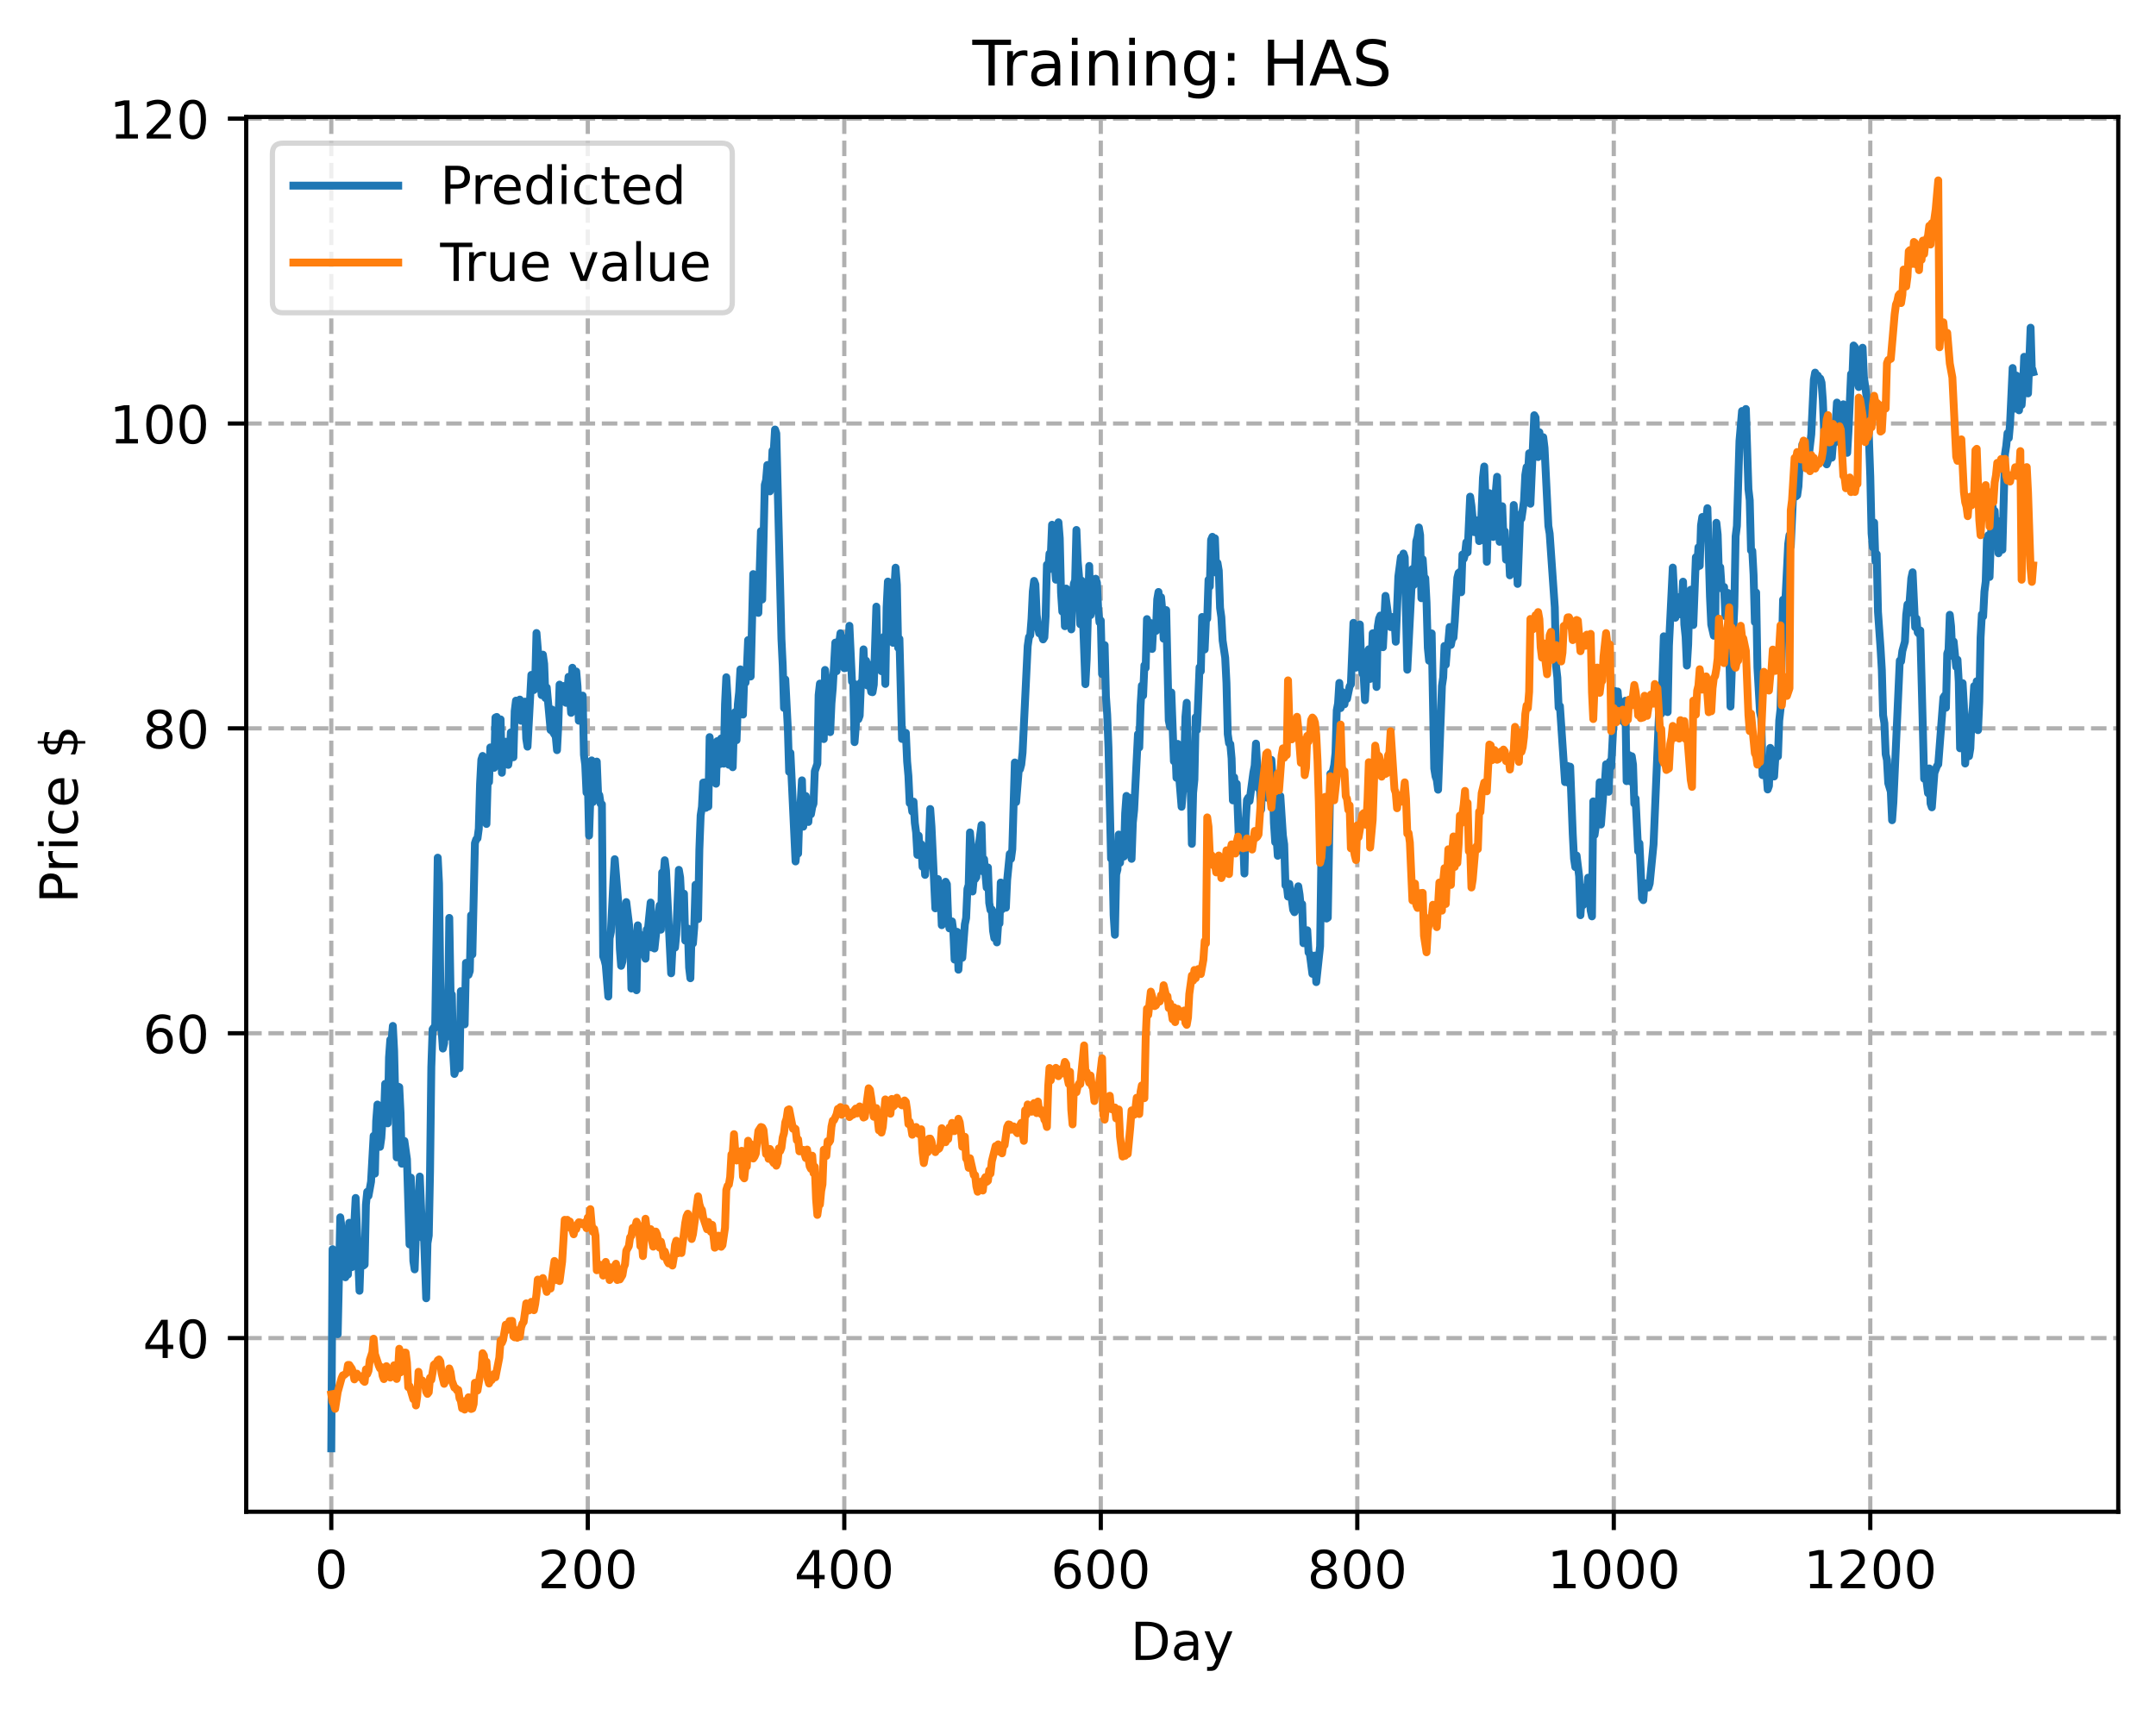 <?xml version="1.0" encoding="utf-8" standalone="no"?>
<!DOCTYPE svg PUBLIC "-//W3C//DTD SVG 1.1//EN"
  "http://www.w3.org/Graphics/SVG/1.1/DTD/svg11.dtd">
<!-- Created with matplotlib (https://matplotlib.org/) -->
<svg height="325.986pt" version="1.1" viewBox="0 0 411.286 325.986" width="411.286pt" xmlns="http://www.w3.org/2000/svg" xmlns:xlink="http://www.w3.org/1999/xlink">
 <defs>
  <style type="text/css">
*{stroke-linecap:butt;stroke-linejoin:round;}
  </style>
 </defs>
 <g id="figure_1">
  <g id="patch_1">
   <path d="M 0 325.986 
L 411.286 325.986 
L 411.286 0 
L 0 0 
z
" style="fill:#ffffff;"/>
  </g>
  <g id="axes_1">
   <g id="patch_2">
    <path d="M 46.966 288.43 
L 404.086 288.43 
L 404.086 22.318 
L 46.966 22.318 
z
" style="fill:#ffffff;"/>
   </g>
   <g id="matplotlib.axis_1">
    <g id="xtick_1">
     <g id="line2d_1">
      <path clip-path="url(#p6028473ac5)" d="M 63.198 288.43 
L 63.198 22.318 
" style="fill:none;stroke:#b0b0b0;stroke-dasharray:2.96,1.28;stroke-dashoffset:0;stroke-width:0.8;"/>
     </g>
     <g id="line2d_2">
      <defs>
       <path d="M 0 0 
L 0 3.5 
" id="m0136b13494" style="stroke:#000000;stroke-width:0.8;"/>
      </defs>
      <g>
       <use style="stroke:#000000;stroke-width:0.8;" x="63.198" xlink:href="#m0136b13494" y="288.43"/>
      </g>
     </g>
     <g id="text_1">
      <!-- 0 -->
      <defs>
       <path d="M 31.781 66.406 
Q 24.172 66.406 20.328 58.906 
Q 16.5 51.422 16.5 36.375 
Q 16.5 21.391 20.328 13.891 
Q 24.172 6.391 31.781 6.391 
Q 39.453 6.391 43.281 13.891 
Q 47.125 21.391 47.125 36.375 
Q 47.125 51.422 43.281 58.906 
Q 39.453 66.406 31.781 66.406 
z
M 31.781 74.219 
Q 44.047 74.219 50.516 64.516 
Q 56.984 54.828 56.984 36.375 
Q 56.984 17.969 50.516 8.266 
Q 44.047 -1.422 31.781 -1.422 
Q 19.531 -1.422 13.062 8.266 
Q 6.594 17.969 6.594 36.375 
Q 6.594 54.828 13.062 64.516 
Q 19.531 74.219 31.781 74.219 
z
" id="DejaVuSans-48"/>
      </defs>
      <g transform="translate(60.017 303.029)scale(0.1 -0.1)">
       <use xlink:href="#DejaVuSans-48"/>
      </g>
     </g>
    </g>
    <g id="xtick_2">
     <g id="line2d_3">
      <path clip-path="url(#p6028473ac5)" d="M 112.129 288.43 
L 112.129 22.318 
" style="fill:none;stroke:#b0b0b0;stroke-dasharray:2.96,1.28;stroke-dashoffset:0;stroke-width:0.8;"/>
     </g>
     <g id="line2d_4">
      <g>
       <use style="stroke:#000000;stroke-width:0.8;" x="112.129" xlink:href="#m0136b13494" y="288.43"/>
      </g>
     </g>
     <g id="text_2">
      <!-- 200 -->
      <defs>
       <path d="M 19.188 8.297 
L 53.609 8.297 
L 53.609 0 
L 7.328 0 
L 7.328 8.297 
Q 12.938 14.109 22.625 23.891 
Q 32.328 33.688 34.812 36.531 
Q 39.547 41.844 41.422 45.531 
Q 43.312 49.219 43.312 52.781 
Q 43.312 58.594 39.234 62.25 
Q 35.156 65.922 28.609 65.922 
Q 23.969 65.922 18.812 64.312 
Q 13.672 62.703 7.812 59.422 
L 7.812 69.391 
Q 13.766 71.781 18.938 73 
Q 24.125 74.219 28.422 74.219 
Q 39.75 74.219 46.484 68.547 
Q 53.219 62.891 53.219 53.422 
Q 53.219 48.922 51.531 44.891 
Q 49.859 40.875 45.406 35.406 
Q 44.188 33.984 37.641 27.219 
Q 31.109 20.453 19.188 8.297 
z
" id="DejaVuSans-50"/>
      </defs>
      <g transform="translate(102.585 303.029)scale(0.1 -0.1)">
       <use xlink:href="#DejaVuSans-50"/>
       <use x="63.623" xlink:href="#DejaVuSans-48"/>
       <use x="127.246" xlink:href="#DejaVuSans-48"/>
      </g>
     </g>
    </g>
    <g id="xtick_3">
     <g id="line2d_5">
      <path clip-path="url(#p6028473ac5)" d="M 161.06 288.43 
L 161.06 22.318 
" style="fill:none;stroke:#b0b0b0;stroke-dasharray:2.96,1.28;stroke-dashoffset:0;stroke-width:0.8;"/>
     </g>
     <g id="line2d_6">
      <g>
       <use style="stroke:#000000;stroke-width:0.8;" x="161.06" xlink:href="#m0136b13494" y="288.43"/>
      </g>
     </g>
     <g id="text_3">
      <!-- 400 -->
      <defs>
       <path d="M 37.797 64.312 
L 12.891 25.391 
L 37.797 25.391 
z
M 35.203 72.906 
L 47.609 72.906 
L 47.609 25.391 
L 58.016 25.391 
L 58.016 17.188 
L 47.609 17.188 
L 47.609 0 
L 37.797 0 
L 37.797 17.188 
L 4.891 17.188 
L 4.891 26.703 
z
" id="DejaVuSans-52"/>
      </defs>
      <g transform="translate(151.516 303.029)scale(0.1 -0.1)">
       <use xlink:href="#DejaVuSans-52"/>
       <use x="63.623" xlink:href="#DejaVuSans-48"/>
       <use x="127.246" xlink:href="#DejaVuSans-48"/>
      </g>
     </g>
    </g>
    <g id="xtick_4">
     <g id="line2d_7">
      <path clip-path="url(#p6028473ac5)" d="M 209.99 288.43 
L 209.99 22.318 
" style="fill:none;stroke:#b0b0b0;stroke-dasharray:2.96,1.28;stroke-dashoffset:0;stroke-width:0.8;"/>
     </g>
     <g id="line2d_8">
      <g>
       <use style="stroke:#000000;stroke-width:0.8;" x="209.99" xlink:href="#m0136b13494" y="288.43"/>
      </g>
     </g>
     <g id="text_4">
      <!-- 600 -->
      <defs>
       <path d="M 33.016 40.375 
Q 26.375 40.375 22.484 35.828 
Q 18.609 31.297 18.609 23.391 
Q 18.609 15.531 22.484 10.953 
Q 26.375 6.391 33.016 6.391 
Q 39.656 6.391 43.531 10.953 
Q 47.406 15.531 47.406 23.391 
Q 47.406 31.297 43.531 35.828 
Q 39.656 40.375 33.016 40.375 
z
M 52.594 71.297 
L 52.594 62.312 
Q 48.875 64.062 45.094 64.984 
Q 41.312 65.922 37.594 65.922 
Q 27.828 65.922 22.672 59.328 
Q 17.531 52.734 16.797 39.406 
Q 19.672 43.656 24.016 45.922 
Q 28.375 48.188 33.594 48.188 
Q 44.578 48.188 50.953 41.516 
Q 57.328 34.859 57.328 23.391 
Q 57.328 12.156 50.688 5.359 
Q 44.047 -1.422 33.016 -1.422 
Q 20.359 -1.422 13.672 8.266 
Q 6.984 17.969 6.984 36.375 
Q 6.984 53.656 15.188 63.938 
Q 23.391 74.219 37.203 74.219 
Q 40.922 74.219 44.703 73.484 
Q 48.484 72.75 52.594 71.297 
z
" id="DejaVuSans-54"/>
      </defs>
      <g transform="translate(200.446 303.029)scale(0.1 -0.1)">
       <use xlink:href="#DejaVuSans-54"/>
       <use x="63.623" xlink:href="#DejaVuSans-48"/>
       <use x="127.246" xlink:href="#DejaVuSans-48"/>
      </g>
     </g>
    </g>
    <g id="xtick_5">
     <g id="line2d_9">
      <path clip-path="url(#p6028473ac5)" d="M 258.921 288.43 
L 258.921 22.318 
" style="fill:none;stroke:#b0b0b0;stroke-dasharray:2.96,1.28;stroke-dashoffset:0;stroke-width:0.8;"/>
     </g>
     <g id="line2d_10">
      <g>
       <use style="stroke:#000000;stroke-width:0.8;" x="258.921" xlink:href="#m0136b13494" y="288.43"/>
      </g>
     </g>
     <g id="text_5">
      <!-- 800 -->
      <defs>
       <path d="M 31.781 34.625 
Q 24.75 34.625 20.719 30.859 
Q 16.703 27.094 16.703 20.516 
Q 16.703 13.922 20.719 10.156 
Q 24.75 6.391 31.781 6.391 
Q 38.812 6.391 42.859 10.172 
Q 46.922 13.969 46.922 20.516 
Q 46.922 27.094 42.891 30.859 
Q 38.875 34.625 31.781 34.625 
z
M 21.922 38.812 
Q 15.578 40.375 12.031 44.719 
Q 8.5 49.078 8.5 55.328 
Q 8.5 64.062 14.719 69.141 
Q 20.953 74.219 31.781 74.219 
Q 42.672 74.219 48.875 69.141 
Q 55.078 64.062 55.078 55.328 
Q 55.078 49.078 51.531 44.719 
Q 48 40.375 41.703 38.812 
Q 48.828 37.156 52.797 32.312 
Q 56.781 27.484 56.781 20.516 
Q 56.781 9.906 50.312 4.234 
Q 43.844 -1.422 31.781 -1.422 
Q 19.734 -1.422 13.25 4.234 
Q 6.781 9.906 6.781 20.516 
Q 6.781 27.484 10.781 32.312 
Q 14.797 37.156 21.922 38.812 
z
M 18.312 54.391 
Q 18.312 48.734 21.844 45.562 
Q 25.391 42.391 31.781 42.391 
Q 38.141 42.391 41.719 45.562 
Q 45.312 48.734 45.312 54.391 
Q 45.312 60.062 41.719 63.234 
Q 38.141 66.406 31.781 66.406 
Q 25.391 66.406 21.844 63.234 
Q 18.312 60.062 18.312 54.391 
z
" id="DejaVuSans-56"/>
      </defs>
      <g transform="translate(249.377 303.029)scale(0.1 -0.1)">
       <use xlink:href="#DejaVuSans-56"/>
       <use x="63.623" xlink:href="#DejaVuSans-48"/>
       <use x="127.246" xlink:href="#DejaVuSans-48"/>
      </g>
     </g>
    </g>
    <g id="xtick_6">
     <g id="line2d_11">
      <path clip-path="url(#p6028473ac5)" d="M 307.851 288.43 
L 307.851 22.318 
" style="fill:none;stroke:#b0b0b0;stroke-dasharray:2.96,1.28;stroke-dashoffset:0;stroke-width:0.8;"/>
     </g>
     <g id="line2d_12">
      <g>
       <use style="stroke:#000000;stroke-width:0.8;" x="307.851" xlink:href="#m0136b13494" y="288.43"/>
      </g>
     </g>
     <g id="text_6">
      <!-- 1000 -->
      <defs>
       <path d="M 12.406 8.297 
L 28.516 8.297 
L 28.516 63.922 
L 10.984 60.406 
L 10.984 69.391 
L 28.422 72.906 
L 38.281 72.906 
L 38.281 8.297 
L 54.391 8.297 
L 54.391 0 
L 12.406 0 
z
" id="DejaVuSans-49"/>
      </defs>
      <g transform="translate(295.126 303.029)scale(0.1 -0.1)">
       <use xlink:href="#DejaVuSans-49"/>
       <use x="63.623" xlink:href="#DejaVuSans-48"/>
       <use x="127.246" xlink:href="#DejaVuSans-48"/>
       <use x="190.869" xlink:href="#DejaVuSans-48"/>
      </g>
     </g>
    </g>
    <g id="xtick_7">
     <g id="line2d_13">
      <path clip-path="url(#p6028473ac5)" d="M 356.782 288.43 
L 356.782 22.318 
" style="fill:none;stroke:#b0b0b0;stroke-dasharray:2.96,1.28;stroke-dashoffset:0;stroke-width:0.8;"/>
     </g>
     <g id="line2d_14">
      <g>
       <use style="stroke:#000000;stroke-width:0.8;" x="356.782" xlink:href="#m0136b13494" y="288.43"/>
      </g>
     </g>
     <g id="text_7">
      <!-- 1200 -->
      <g transform="translate(344.057 303.029)scale(0.1 -0.1)">
       <use xlink:href="#DejaVuSans-49"/>
       <use x="63.623" xlink:href="#DejaVuSans-50"/>
       <use x="127.246" xlink:href="#DejaVuSans-48"/>
       <use x="190.869" xlink:href="#DejaVuSans-48"/>
      </g>
     </g>
    </g>
    <g id="text_8">
     <!-- Day -->
     <defs>
      <path d="M 19.672 64.797 
L 19.672 8.109 
L 31.594 8.109 
Q 46.688 8.109 53.688 14.938 
Q 60.688 21.781 60.688 36.531 
Q 60.688 51.172 53.688 57.984 
Q 46.688 64.797 31.594 64.797 
z
M 9.812 72.906 
L 30.078 72.906 
Q 51.266 72.906 61.172 64.094 
Q 71.094 55.281 71.094 36.531 
Q 71.094 17.672 61.125 8.828 
Q 51.172 0 30.078 0 
L 9.812 0 
z
" id="DejaVuSans-68"/>
      <path d="M 34.281 27.484 
Q 23.391 27.484 19.188 25 
Q 14.984 22.516 14.984 16.5 
Q 14.984 11.719 18.141 8.906 
Q 21.297 6.109 26.703 6.109 
Q 34.188 6.109 38.703 11.406 
Q 43.219 16.703 43.219 25.484 
L 43.219 27.484 
z
M 52.203 31.203 
L 52.203 0 
L 43.219 0 
L 43.219 8.297 
Q 40.141 3.328 35.547 0.953 
Q 30.953 -1.422 24.312 -1.422 
Q 15.922 -1.422 10.953 3.297 
Q 6 8.016 6 15.922 
Q 6 25.141 12.172 29.828 
Q 18.359 34.516 30.609 34.516 
L 43.219 34.516 
L 43.219 35.406 
Q 43.219 41.609 39.141 45 
Q 35.062 48.391 27.688 48.391 
Q 23 48.391 18.547 47.266 
Q 14.109 46.141 10.016 43.891 
L 10.016 52.203 
Q 14.938 54.109 19.578 55.047 
Q 24.219 56 28.609 56 
Q 40.484 56 46.344 49.844 
Q 52.203 43.703 52.203 31.203 
z
" id="DejaVuSans-97"/>
      <path d="M 32.172 -5.078 
Q 28.375 -14.844 24.75 -17.812 
Q 21.141 -20.797 15.094 -20.797 
L 7.906 -20.797 
L 7.906 -13.281 
L 13.188 -13.281 
Q 16.891 -13.281 18.938 -11.516 
Q 21 -9.766 23.484 -3.219 
L 25.094 0.875 
L 2.984 54.688 
L 12.5 54.688 
L 29.594 11.922 
L 46.688 54.688 
L 56.203 54.688 
z
" id="DejaVuSans-121"/>
     </defs>
     <g transform="translate(215.652 316.707)scale(0.1 -0.1)">
      <use xlink:href="#DejaVuSans-68"/>
      <use x="77.002" xlink:href="#DejaVuSans-97"/>
      <use x="138.281" xlink:href="#DejaVuSans-121"/>
     </g>
    </g>
   </g>
   <g id="matplotlib.axis_2">
    <g id="ytick_1">
     <g id="line2d_15">
      <path clip-path="url(#p6028473ac5)" d="M 46.966 255.303 
L 404.086 255.303 
" style="fill:none;stroke:#b0b0b0;stroke-dasharray:2.96,1.28;stroke-dashoffset:0;stroke-width:0.8;"/>
     </g>
     <g id="line2d_16">
      <defs>
       <path d="M 0 0 
L -3.5 0 
" id="m18125094e5" style="stroke:#000000;stroke-width:0.8;"/>
      </defs>
      <g>
       <use style="stroke:#000000;stroke-width:0.8;" x="46.966" xlink:href="#m18125094e5" y="255.303"/>
      </g>
     </g>
     <g id="text_9">
      <!-- 40 -->
      <g transform="translate(27.241 259.102)scale(0.1 -0.1)">
       <use xlink:href="#DejaVuSans-52"/>
       <use x="63.623" xlink:href="#DejaVuSans-48"/>
      </g>
     </g>
    </g>
    <g id="ytick_2">
     <g id="line2d_17">
      <path clip-path="url(#p6028473ac5)" d="M 46.966 197.136 
L 404.086 197.136 
" style="fill:none;stroke:#b0b0b0;stroke-dasharray:2.96,1.28;stroke-dashoffset:0;stroke-width:0.8;"/>
     </g>
     <g id="line2d_18">
      <g>
       <use style="stroke:#000000;stroke-width:0.8;" x="46.966" xlink:href="#m18125094e5" y="197.136"/>
      </g>
     </g>
     <g id="text_10">
      <!-- 60 -->
      <g transform="translate(27.241 200.935)scale(0.1 -0.1)">
       <use xlink:href="#DejaVuSans-54"/>
       <use x="63.623" xlink:href="#DejaVuSans-48"/>
      </g>
     </g>
    </g>
    <g id="ytick_3">
     <g id="line2d_19">
      <path clip-path="url(#p6028473ac5)" d="M 46.966 138.969 
L 404.086 138.969 
" style="fill:none;stroke:#b0b0b0;stroke-dasharray:2.96,1.28;stroke-dashoffset:0;stroke-width:0.8;"/>
     </g>
     <g id="line2d_20">
      <g>
       <use style="stroke:#000000;stroke-width:0.8;" x="46.966" xlink:href="#m18125094e5" y="138.969"/>
      </g>
     </g>
     <g id="text_11">
      <!-- 80 -->
      <g transform="translate(27.241 142.768)scale(0.1 -0.1)">
       <use xlink:href="#DejaVuSans-56"/>
       <use x="63.623" xlink:href="#DejaVuSans-48"/>
      </g>
     </g>
    </g>
    <g id="ytick_4">
     <g id="line2d_21">
      <path clip-path="url(#p6028473ac5)" d="M 46.966 80.802 
L 404.086 80.802 
" style="fill:none;stroke:#b0b0b0;stroke-dasharray:2.96,1.28;stroke-dashoffset:0;stroke-width:0.8;"/>
     </g>
     <g id="line2d_22">
      <g>
       <use style="stroke:#000000;stroke-width:0.8;" x="46.966" xlink:href="#m18125094e5" y="80.802"/>
      </g>
     </g>
     <g id="text_12">
      <!-- 100 -->
      <g transform="translate(20.878 84.601)scale(0.1 -0.1)">
       <use xlink:href="#DejaVuSans-49"/>
       <use x="63.623" xlink:href="#DejaVuSans-48"/>
       <use x="127.246" xlink:href="#DejaVuSans-48"/>
      </g>
     </g>
    </g>
    <g id="ytick_5">
     <g id="line2d_23">
      <path clip-path="url(#p6028473ac5)" d="M 46.966 22.635 
L 404.086 22.635 
" style="fill:none;stroke:#b0b0b0;stroke-dasharray:2.96,1.28;stroke-dashoffset:0;stroke-width:0.8;"/>
     </g>
     <g id="line2d_24">
      <g>
       <use style="stroke:#000000;stroke-width:0.8;" x="46.966" xlink:href="#m18125094e5" y="22.635"/>
      </g>
     </g>
     <g id="text_13">
      <!-- 120 -->
      <g transform="translate(20.878 26.435)scale(0.1 -0.1)">
       <use xlink:href="#DejaVuSans-49"/>
       <use x="63.623" xlink:href="#DejaVuSans-50"/>
       <use x="127.246" xlink:href="#DejaVuSans-48"/>
      </g>
     </g>
    </g>
    <g id="text_14">
     <!-- Price $ -->
     <defs>
      <path d="M 19.672 64.797 
L 19.672 37.406 
L 32.078 37.406 
Q 38.969 37.406 42.719 40.969 
Q 46.484 44.531 46.484 51.125 
Q 46.484 57.672 42.719 61.234 
Q 38.969 64.797 32.078 64.797 
z
M 9.812 72.906 
L 32.078 72.906 
Q 44.344 72.906 50.609 67.359 
Q 56.891 61.812 56.891 51.125 
Q 56.891 40.328 50.609 34.812 
Q 44.344 29.297 32.078 29.297 
L 19.672 29.297 
L 19.672 0 
L 9.812 0 
z
" id="DejaVuSans-80"/>
      <path d="M 41.109 46.297 
Q 39.594 47.172 37.812 47.578 
Q 36.031 48 33.891 48 
Q 26.266 48 22.188 43.047 
Q 18.109 38.094 18.109 28.812 
L 18.109 0 
L 9.078 0 
L 9.078 54.688 
L 18.109 54.688 
L 18.109 46.188 
Q 20.953 51.172 25.484 53.578 
Q 30.031 56 36.531 56 
Q 37.453 56 38.578 55.875 
Q 39.703 55.766 41.062 55.516 
z
" id="DejaVuSans-114"/>
      <path d="M 9.422 54.688 
L 18.406 54.688 
L 18.406 0 
L 9.422 0 
z
M 9.422 75.984 
L 18.406 75.984 
L 18.406 64.594 
L 9.422 64.594 
z
" id="DejaVuSans-105"/>
      <path d="M 48.781 52.594 
L 48.781 44.188 
Q 44.969 46.297 41.141 47.344 
Q 37.312 48.391 33.406 48.391 
Q 24.656 48.391 19.812 42.844 
Q 14.984 37.312 14.984 27.297 
Q 14.984 17.281 19.812 11.734 
Q 24.656 6.203 33.406 6.203 
Q 37.312 6.203 41.141 7.25 
Q 44.969 8.297 48.781 10.406 
L 48.781 2.094 
Q 45.016 0.344 40.984 -0.531 
Q 36.969 -1.422 32.422 -1.422 
Q 20.062 -1.422 12.781 6.344 
Q 5.516 14.109 5.516 27.297 
Q 5.516 40.672 12.859 48.328 
Q 20.219 56 33.016 56 
Q 37.156 56 41.109 55.141 
Q 45.062 54.297 48.781 52.594 
z
" id="DejaVuSans-99"/>
      <path d="M 56.203 29.594 
L 56.203 25.203 
L 14.891 25.203 
Q 15.484 15.922 20.484 11.062 
Q 25.484 6.203 34.422 6.203 
Q 39.594 6.203 44.453 7.469 
Q 49.312 8.734 54.109 11.281 
L 54.109 2.781 
Q 49.266 0.734 44.188 -0.344 
Q 39.109 -1.422 33.891 -1.422 
Q 20.797 -1.422 13.156 6.188 
Q 5.516 13.812 5.516 26.812 
Q 5.516 40.234 12.766 48.109 
Q 20.016 56 32.328 56 
Q 43.359 56 49.781 48.891 
Q 56.203 41.797 56.203 29.594 
z
M 47.219 32.234 
Q 47.125 39.594 43.094 43.984 
Q 39.062 48.391 32.422 48.391 
Q 24.906 48.391 20.391 44.141 
Q 15.875 39.891 15.188 32.172 
z
" id="DejaVuSans-101"/>
      <path id="DejaVuSans-32"/>
      <path d="M 33.797 -14.703 
L 28.906 -14.703 
L 28.859 0 
Q 23.734 0.094 18.609 1.188 
Q 13.484 2.297 8.297 4.5 
L 8.297 13.281 
Q 13.281 10.156 18.375 8.562 
Q 23.484 6.984 28.906 6.938 
L 28.906 29.203 
Q 18.109 30.953 13.203 35.156 
Q 8.297 39.359 8.297 46.688 
Q 8.297 54.641 13.625 59.219 
Q 18.953 63.812 28.906 64.5 
L 28.906 75.984 
L 33.797 75.984 
L 33.797 64.656 
Q 38.328 64.453 42.578 63.688 
Q 46.828 62.938 50.875 61.625 
L 50.875 53.078 
Q 46.828 55.125 42.547 56.25 
Q 38.281 57.375 33.797 57.562 
L 33.797 36.719 
Q 44.875 35.016 50.094 30.609 
Q 55.328 26.219 55.328 18.609 
Q 55.328 10.359 49.781 5.594 
Q 44.234 0.828 33.797 0.094 
z
M 28.906 37.594 
L 28.906 57.625 
Q 23.25 56.984 20.266 54.391 
Q 17.281 51.812 17.281 47.516 
Q 17.281 43.312 20.031 40.969 
Q 22.797 38.625 28.906 37.594 
z
M 33.797 28.219 
L 33.797 7.078 
Q 39.984 7.906 43.141 10.594 
Q 46.297 13.281 46.297 17.672 
Q 46.297 21.969 43.281 24.5 
Q 40.281 27.047 33.797 28.219 
z
" id="DejaVuSans-36"/>
     </defs>
     <g transform="translate(14.798 172.342)rotate(-90)scale(0.1 -0.1)">
      <use xlink:href="#DejaVuSans-80"/>
      <use x="58.553" xlink:href="#DejaVuSans-114"/>
      <use x="99.666" xlink:href="#DejaVuSans-105"/>
      <use x="127.449" xlink:href="#DejaVuSans-99"/>
      <use x="182.43" xlink:href="#DejaVuSans-101"/>
      <use x="243.953" xlink:href="#DejaVuSans-32"/>
      <use x="275.74" xlink:href="#DejaVuSans-36"/>
     </g>
    </g>
   </g>
   <g id="line2d_25">
    <path clip-path="url(#p6028473ac5)" d="M 63.198 276.334 
L 63.443 238.33 
L 63.688 250.376 
L 63.932 252.52 
L 64.177 244.762 
L 64.422 254.559 
L 64.911 232.252 
L 65.156 234.267 
L 65.4 242.363 
L 65.645 240.258 
L 65.89 243.698 
L 66.134 242.281 
L 66.379 243.185 
L 66.623 233.295 
L 66.868 236.243 
L 67.113 241.774 
L 67.357 237.944 
L 67.847 228.562 
L 68.581 246.275 
L 68.825 238.969 
L 69.07 239.212 
L 69.315 241.471 
L 69.559 241.283 
L 69.804 229.857 
L 70.049 227.393 
L 70.293 228.168 
L 70.783 225.453 
L 71.272 216.713 
L 71.517 223.923 
L 71.761 213.9 
L 72.006 210.733 
L 72.251 217.952 
L 72.495 218.814 
L 72.74 217.116 
L 72.984 213.458 
L 73.229 213.722 
L 73.474 206.79 
L 73.963 214.334 
L 74.208 201.767 
L 74.452 198.375 
L 74.697 198.496 
L 74.942 195.741 
L 75.186 200.494 
L 75.676 220.826 
L 75.92 207.314 
L 76.165 207.416 
L 76.41 212.37 
L 76.654 222.034 
L 76.899 218.259 
L 77.144 217.685 
L 77.633 221.187 
L 78.122 237.437 
L 78.367 224.672 
L 78.611 231.101 
L 78.856 240.613 
L 79.101 242.192 
L 79.345 235.294 
L 79.835 230.097 
L 80.079 224.478 
L 80.569 236.179 
L 80.813 233.881 
L 81.303 247.706 
L 81.547 237.195 
L 81.792 235.724 
L 82.037 223.462 
L 82.281 203.593 
L 82.526 196.38 
L 82.771 196.029 
L 83.015 196.096 
L 83.505 163.636 
L 83.749 168.581 
L 83.994 187.24 
L 84.239 196.408 
L 84.483 200.058 
L 84.728 199.016 
L 84.972 189.882 
L 85.217 197.837 
L 85.462 195.47 
L 85.706 175.127 
L 85.951 189.487 
L 86.196 189.753 
L 86.44 200.672 
L 86.685 204.906 
L 86.93 204.051 
L 87.174 198.338 
L 87.419 196.321 
L 87.664 203.815 
L 87.908 189.103 
L 88.153 194.288 
L 88.398 194.202 
L 88.642 195.447 
L 88.887 183.713 
L 89.132 184.464 
L 89.376 185.996 
L 89.621 185.263 
L 89.866 174.624 
L 90.11 182.111 
L 90.599 160.865 
L 90.844 160.142 
L 91.089 159.944 
L 91.333 158.117 
L 91.578 149.558 
L 91.823 144.939 
L 92.067 144.229 
L 92.312 153.789 
L 92.557 152.695 
L 92.801 157.21 
L 93.046 148.411 
L 93.291 149.206 
L 93.535 142.602 
L 93.78 142.905 
L 94.025 145.383 
L 94.269 146.499 
L 94.514 136.897 
L 94.759 136.787 
L 95.003 139.726 
L 95.248 137.554 
L 95.493 137.251 
L 95.737 147.443 
L 95.982 142.156 
L 96.227 141.669 
L 96.471 141.517 
L 96.716 141.69 
L 96.96 145.934 
L 97.205 144.134 
L 97.45 139.733 
L 97.694 144.201 
L 97.939 144.48 
L 98.184 135.653 
L 98.428 133.675 
L 98.673 134.31 
L 98.918 136.081 
L 99.162 133.474 
L 99.407 137.526 
L 99.652 135.37 
L 99.896 136.025 
L 100.141 133.863 
L 100.386 140.918 
L 100.63 142.463 
L 101.364 128.761 
L 101.609 131.586 
L 101.854 131.654 
L 102.098 130.041 
L 102.343 120.774 
L 103.321 132.627 
L 103.566 124.902 
L 103.811 126.669 
L 104.055 133.187 
L 104.3 131.174 
L 105.034 139.288 
L 105.279 135.36 
L 105.523 139.737 
L 106.013 140.504 
L 106.257 143.129 
L 106.502 138.384 
L 106.747 130.617 
L 106.991 131.153 
L 107.236 133.341 
L 107.481 130.887 
L 107.725 132.108 
L 107.97 134.096 
L 108.215 132.324 
L 108.459 129.129 
L 108.948 136.014 
L 109.193 127.4 
L 109.438 134.156 
L 109.682 129.667 
L 109.927 128.112 
L 110.172 130.986 
L 110.416 137.512 
L 110.661 136.737 
L 111.15 132.714 
L 111.395 144.032 
L 111.64 145.927 
L 111.884 151.227 
L 112.129 148.923 
L 112.374 159.428 
L 112.863 145.078 
L 113.108 153.033 
L 113.352 149.9 
L 113.597 149.984 
L 113.842 145.302 
L 114.086 151.372 
L 114.331 151.708 
L 114.575 153.36 
L 114.82 153.45 
L 115.065 182.466 
L 115.309 183.13 
L 115.554 184.128 
L 116.043 190.142 
L 116.288 179.041 
L 116.533 177.817 
L 117.022 168.053 
L 117.267 163.929 
L 118.001 172.988 
L 118.245 181.055 
L 118.49 184.277 
L 118.735 183.447 
L 118.979 180.658 
L 119.224 174.991 
L 119.469 172.108 
L 120.203 178.043 
L 120.447 188.607 
L 120.692 188.053 
L 120.936 184.754 
L 121.181 183.92 
L 121.426 188.934 
L 121.67 176.542 
L 121.915 179.586 
L 122.16 178.317 
L 122.649 181.918 
L 122.894 182.074 
L 123.138 182.918 
L 123.383 177.353 
L 123.628 177.011 
L 124.117 172.199 
L 124.362 180.781 
L 124.606 179.448 
L 124.851 180.971 
L 125.34 176.458 
L 125.83 172.748 
L 126.074 177.382 
L 126.319 166.467 
L 126.563 167.404 
L 126.808 164.128 
L 127.053 166.095 
L 128.031 185.698 
L 128.276 180.957 
L 128.521 179.55 
L 128.765 180.803 
L 129.01 178.288 
L 129.499 165.957 
L 129.744 167.392 
L 129.989 172.174 
L 130.233 173.788 
L 130.478 170.502 
L 130.723 179.467 
L 131.212 177.158 
L 131.457 184.619 
L 131.701 186.646 
L 131.946 177.357 
L 132.191 179.999 
L 132.435 176.934 
L 132.68 168.8 
L 132.924 174.432 
L 133.169 175.363 
L 133.414 162.064 
L 133.658 155.575 
L 133.903 153.955 
L 134.148 149.316 
L 134.392 149.274 
L 134.637 154.14 
L 134.882 152.796 
L 135.126 153.89 
L 135.371 140.635 
L 135.616 143.365 
L 135.86 142.031 
L 136.105 147.605 
L 136.35 144.085 
L 136.594 149.528 
L 136.839 141.396 
L 137.084 141.905 
L 137.328 145.788 
L 137.573 140.895 
L 138.062 145.709 
L 138.307 134.359 
L 138.551 129.215 
L 138.796 133.213 
L 139.041 145.919 
L 139.285 144.174 
L 139.53 143.671 
L 139.775 146.386 
L 140.019 138.123 
L 140.264 135.85 
L 140.509 141.227 
L 140.753 134.366 
L 140.998 132.069 
L 141.243 127.712 
L 141.732 136.339 
L 141.977 128.999 
L 142.221 130.248 
L 142.466 127.918 
L 142.711 122.118 
L 143.2 129.074 
L 143.689 109.531 
L 143.934 114.29 
L 144.178 113.812 
L 144.423 112.872 
L 144.668 116.94 
L 145.157 101.336 
L 145.402 114.38 
L 145.891 92.51 
L 146.136 91.628 
L 146.38 88.72 
L 146.625 92.332 
L 146.87 93.748 
L 147.114 91.339 
L 147.359 85.979 
L 147.604 86 
L 147.848 81.95 
L 148.093 82.684 
L 149.072 121.903 
L 149.316 126.994 
L 149.561 135.078 
L 149.806 129.631 
L 150.295 139.11 
L 150.539 147.264 
L 150.784 143.65 
L 151.763 164.362 
L 152.007 161.841 
L 152.252 162.86 
L 152.497 155.014 
L 152.741 152.989 
L 152.986 148.882 
L 153.231 157.73 
L 153.72 151.872 
L 153.965 153.565 
L 154.209 156.831 
L 154.454 152.779 
L 154.699 155.357 
L 154.943 153.983 
L 155.188 153.327 
L 155.433 147.143 
L 155.922 145.721 
L 156.166 132.609 
L 156.411 130.426 
L 156.656 136.543 
L 156.9 137.076 
L 157.145 141.013 
L 157.39 127.819 
L 157.634 129.912 
L 157.879 130.599 
L 158.368 139.69 
L 158.613 134.182 
L 158.858 131.339 
L 159.347 122.606 
L 159.592 128.064 
L 159.836 122.419 
L 160.081 122.78 
L 160.326 120.817 
L 160.57 122.722 
L 160.815 121.703 
L 161.06 127.497 
L 161.304 127.448 
L 161.549 126.433 
L 161.794 124.711 
L 162.038 119.398 
L 162.527 130.035 
L 162.772 130.343 
L 163.017 141.597 
L 163.261 138.501 
L 163.506 130.628 
L 163.751 137.226 
L 163.995 136.552 
L 164.24 130.202 
L 164.485 130.3 
L 164.729 123.896 
L 164.974 129.591 
L 165.219 126.059 
L 165.463 130.79 
L 165.708 126.766 
L 165.953 130.4 
L 166.197 132.009 
L 166.442 132.074 
L 166.687 130.63 
L 167.176 115.743 
L 167.421 126.558 
L 167.665 122.961 
L 168.154 128.061 
L 168.644 121.479 
L 168.888 130.489 
L 169.133 115.888 
L 169.378 110.956 
L 169.622 121.338 
L 169.867 115.66 
L 170.356 122.652 
L 170.601 112.402 
L 170.846 108.311 
L 171.09 111.578 
L 171.335 123.597 
L 171.58 121.894 
L 172.069 140.988 
L 172.314 140.689 
L 172.558 141.159 
L 172.803 139.823 
L 173.048 145.298 
L 173.292 148.041 
L 173.537 153.24 
L 173.782 153.066 
L 174.026 154.845 
L 174.271 152.94 
L 174.515 157.014 
L 174.76 158.819 
L 175.005 163.105 
L 175.249 159.436 
L 175.494 162.831 
L 175.739 161.067 
L 175.983 165.384 
L 176.228 162.003 
L 176.473 166.925 
L 176.717 164.085 
L 176.962 165.109 
L 177.207 160.735 
L 177.451 154.351 
L 177.696 157.719 
L 178.43 173.305 
L 178.675 169.127 
L 178.919 167.715 
L 179.164 171.161 
L 179.409 170.393 
L 179.653 176.52 
L 179.898 173.378 
L 180.142 172.425 
L 180.387 168.236 
L 180.632 168.7 
L 180.876 175.357 
L 181.121 177.137 
L 181.366 177.031 
L 181.61 175.794 
L 181.855 177.585 
L 182.1 183.089 
L 182.344 179.053 
L 182.589 177.79 
L 182.834 185.017 
L 183.078 181.124 
L 183.323 181.037 
L 183.568 182.746 
L 184.057 176.358 
L 184.302 175.155 
L 184.546 169.624 
L 184.791 168.818 
L 185.036 158.821 
L 185.28 161.616 
L 185.525 170.094 
L 185.77 167.441 
L 186.014 167.724 
L 186.259 167.332 
L 186.503 162.868 
L 187.237 157.412 
L 187.482 166.256 
L 187.727 163.921 
L 188.216 169.347 
L 188.461 165.5 
L 188.705 172.255 
L 188.95 173.635 
L 189.195 173.511 
L 189.439 177.604 
L 189.684 178.999 
L 189.929 174.119 
L 190.173 179.808 
L 190.418 176.222 
L 190.663 176.202 
L 190.907 168.381 
L 191.152 173.505 
L 191.641 169.243 
L 191.886 173.19 
L 192.13 167.913 
L 192.62 162.921 
L 192.864 163.871 
L 193.109 162.02 
L 193.598 145.473 
L 193.843 153.04 
L 194.332 146.966 
L 194.577 146.776 
L 194.822 145.851 
L 195.066 143.619 
L 196.045 123.268 
L 196.29 121.548 
L 196.534 121.2 
L 196.779 118.043 
L 197.024 112.828 
L 197.268 110.831 
L 197.513 111.502 
L 197.758 117.259 
L 198.002 119.586 
L 198.247 120.841 
L 198.491 120.459 
L 198.981 121.998 
L 199.225 121.599 
L 199.47 117.557 
L 199.715 107.746 
L 199.959 108.763 
L 200.204 105.622 
L 200.449 106.022 
L 200.693 100.115 
L 201.183 107.316 
L 201.427 110.605 
L 201.917 99.651 
L 202.161 102.675 
L 202.406 113.063 
L 202.651 116.698 
L 202.895 112.529 
L 203.14 119.481 
L 203.385 112.293 
L 203.629 116.985 
L 203.874 118.567 
L 204.118 115.519 
L 204.363 120.083 
L 204.608 114.243 
L 204.852 111.35 
L 205.097 110.744 
L 205.342 101.11 
L 205.586 107.062 
L 205.831 109.876 
L 206.076 119.11 
L 206.32 110.77 
L 207.054 130.535 
L 207.299 125.81 
L 207.788 107.979 
L 208.033 117.372 
L 208.767 111.03 
L 209.012 110.416 
L 209.256 111.176 
L 209.501 116.406 
L 209.746 118.749 
L 209.99 118.392 
L 210.235 128.616 
L 210.479 124.279 
L 210.724 123.081 
L 210.969 132.852 
L 211.213 136.362 
L 211.458 142.618 
L 211.947 163.832 
L 212.192 163.225 
L 212.437 174.599 
L 212.681 178.355 
L 212.926 166.832 
L 213.171 165.877 
L 213.415 159.225 
L 213.66 164.623 
L 213.905 161.795 
L 214.149 161.499 
L 214.394 163.434 
L 214.639 155.177 
L 214.883 151.855 
L 215.128 155.688 
L 215.373 152.181 
L 215.617 155.089 
L 215.862 163.866 
L 216.106 156.928 
L 216.351 154.555 
L 217.085 140.056 
L 217.33 142.612 
L 217.574 134.68 
L 217.819 130.796 
L 218.064 132.714 
L 218.308 126.941 
L 218.553 127.446 
L 218.798 118.116 
L 219.042 120.077 
L 219.287 118.772 
L 219.776 123.82 
L 220.021 119.174 
L 220.266 118.795 
L 220.51 120.387 
L 220.755 114.358 
L 221 112.942 
L 221.244 117.177 
L 221.489 113.936 
L 221.734 116.553 
L 221.978 121.872 
L 222.467 116.4 
L 222.957 137.468 
L 223.201 138.647 
L 223.446 132.118 
L 223.935 145.234 
L 224.18 141.92 
L 224.425 148.407 
L 224.669 141.928 
L 224.914 147.905 
L 225.403 153.932 
L 225.648 150.966 
L 225.893 146.26 
L 226.137 136.742 
L 226.382 134.082 
L 226.627 149.88 
L 226.871 150.589 
L 227.116 148.812 
L 227.361 161.006 
L 227.605 151.25 
L 227.85 148.734 
L 228.094 136.848 
L 228.339 139.291 
L 228.828 127.313 
L 229.073 128.072 
L 229.318 117.711 
L 229.807 123.917 
L 230.052 118.346 
L 230.296 118.05 
L 230.541 110.618 
L 230.786 111.9 
L 231.03 103 
L 231.275 102.419 
L 231.52 106.16 
L 231.764 102.7 
L 232.009 109.262 
L 232.254 107.406 
L 232.498 108.884 
L 232.743 115.98 
L 232.988 117.743 
L 233.232 122.205 
L 233.722 125.499 
L 233.966 130.293 
L 234.211 140.074 
L 234.455 141.812 
L 234.7 141.972 
L 234.945 144.702 
L 235.189 152.71 
L 235.434 148.307 
L 235.679 151.364 
L 235.923 149.536 
L 236.413 162.284 
L 236.657 160.784 
L 236.902 160.362 
L 237.147 160.223 
L 237.391 166.665 
L 237.636 156.824 
L 237.881 152.622 
L 238.125 152.192 
L 238.37 152.828 
L 239.104 147.352 
L 239.349 146.085 
L 239.593 141.874 
L 240.082 150.393 
L 240.327 149.927 
L 240.572 154.498 
L 240.816 149.25 
L 241.061 150.648 
L 241.55 144.844 
L 241.795 152.214 
L 242.04 146.304 
L 242.284 147.852 
L 242.529 144.974 
L 242.774 148.623 
L 243.018 157.024 
L 243.263 160.692 
L 243.508 159.589 
L 243.752 163.281 
L 243.997 152.634 
L 244.242 151.871 
L 244.731 159.411 
L 244.976 161.09 
L 245.22 168.939 
L 245.465 168.838 
L 245.709 171.06 
L 245.954 168.63 
L 246.199 170.787 
L 246.443 171.718 
L 246.688 173.596 
L 246.933 174.044 
L 247.177 173.49 
L 247.422 170.204 
L 247.667 169.097 
L 247.911 170.669 
L 248.156 173.184 
L 248.401 172.493 
L 248.645 179.96 
L 248.89 178.441 
L 249.135 179.32 
L 249.379 177.49 
L 249.624 181.73 
L 249.869 182.036 
L 250.358 185.808 
L 250.603 182.935 
L 250.847 182.316 
L 251.092 187.382 
L 251.826 180.526 
L 252.07 163.471 
L 252.315 165.17 
L 252.56 164.574 
L 252.804 168.861 
L 253.049 175.255 
L 253.294 175.091 
L 253.783 147.631 
L 254.028 147.524 
L 254.272 147.069 
L 254.517 145.99 
L 254.762 143.684 
L 255.006 135.511 
L 255.251 134.211 
L 255.496 130.295 
L 255.74 135.102 
L 255.985 131.994 
L 256.23 134.445 
L 256.474 134.38 
L 256.719 132.529 
L 256.964 133.347 
L 257.453 130.958 
L 257.697 130.585 
L 258.187 118.831 
L 258.431 121.054 
L 258.676 127.388 
L 258.921 127.24 
L 259.165 119.622 
L 259.41 119.145 
L 259.655 125.91 
L 259.899 128.497 
L 260.144 128.934 
L 260.389 133.592 
L 260.878 124.371 
L 261.123 123.872 
L 261.367 129.538 
L 261.612 127.569 
L 261.857 120.831 
L 262.101 120.78 
L 262.346 122.089 
L 262.591 131.071 
L 262.835 119.538 
L 263.08 118.01 
L 263.325 117.437 
L 263.569 117.637 
L 263.814 123.489 
L 264.303 113.686 
L 264.792 117.296 
L 265.282 119.646 
L 265.526 117.715 
L 265.771 119.644 
L 266.016 118.094 
L 266.26 122.442 
L 266.75 110.022 
L 267.239 106.31 
L 267.484 107.034 
L 267.728 105.607 
L 267.973 106.358 
L 268.462 127.78 
L 269.441 108.563 
L 269.685 111.622 
L 269.93 108.301 
L 270.175 103.283 
L 270.419 102.39 
L 270.664 100.637 
L 270.909 102.079 
L 271.153 114.137 
L 271.398 106.699 
L 271.643 110.204 
L 271.887 110.315 
L 272.132 114.953 
L 272.377 123.61 
L 272.621 126.071 
L 272.866 126.055 
L 273.111 120.844 
L 273.6 146.623 
L 273.845 148.131 
L 274.089 148.803 
L 274.334 150.674 
L 275.068 130.871 
L 275.313 129.216 
L 275.557 123.24 
L 275.802 126.83 
L 276.046 123.727 
L 276.291 122.474 
L 276.536 119.623 
L 276.78 123.048 
L 277.025 121.771 
L 277.27 121.648 
L 277.514 118.575 
L 278.004 110.249 
L 278.248 109.311 
L 278.493 109.12 
L 278.738 113.001 
L 278.982 105.799 
L 279.227 106.632 
L 279.472 105.755 
L 279.716 103.466 
L 279.961 105.395 
L 280.45 94.757 
L 280.695 96.451 
L 281.184 101.519 
L 281.429 99.22 
L 281.673 101.663 
L 281.918 99.275 
L 282.163 103.236 
L 282.407 103.141 
L 282.897 91.112 
L 283.141 89.002 
L 283.386 95.281 
L 283.631 107.19 
L 283.875 98.125 
L 284.12 94.096 
L 284.365 95.219 
L 284.854 102.444 
L 285.099 95.088 
L 285.343 93.806 
L 285.588 90.967 
L 285.833 99.513 
L 286.077 103.381 
L 286.567 96.583 
L 286.811 102.836 
L 287.056 101.361 
L 287.301 106.792 
L 287.545 106.7 
L 287.79 104.563 
L 288.034 109.771 
L 288.279 103.836 
L 288.524 106.778 
L 288.768 96.351 
L 289.258 103.29 
L 289.502 111.407 
L 289.992 98.17 
L 290.236 98.956 
L 290.726 95.546 
L 290.97 90.605 
L 291.215 89.127 
L 291.46 90.668 
L 291.704 86.475 
L 291.949 96.112 
L 292.683 79.221 
L 292.928 79.656 
L 293.172 86.759 
L 293.417 87.201 
L 293.661 82.47 
L 293.906 85.212 
L 294.395 83.413 
L 294.64 85.442 
L 295.374 100.348 
L 295.619 101.807 
L 296.597 115.857 
L 296.842 127.156 
L 297.087 129.284 
L 297.331 135.015 
L 297.576 134.709 
L 298.555 149.224 
L 298.799 148.509 
L 299.044 146.138 
L 299.289 149.429 
L 299.533 146.277 
L 300.022 159.121 
L 300.267 163.822 
L 300.512 165.44 
L 300.756 163.224 
L 301.246 167.196 
L 301.49 174.62 
L 301.735 170.83 
L 301.98 172.697 
L 302.224 169.388 
L 302.469 169.223 
L 302.714 170.002 
L 302.958 167.449 
L 303.448 173.751 
L 303.692 174.84 
L 303.937 152.903 
L 304.182 159.305 
L 304.671 155.881 
L 304.916 155.907 
L 305.16 149.246 
L 305.405 157.319 
L 305.894 150.831 
L 306.139 149.572 
L 306.383 145.817 
L 306.628 147.565 
L 306.873 151.071 
L 307.117 145.272 
L 307.362 146.288 
L 308.096 131.839 
L 308.341 133.582 
L 308.585 131.931 
L 309.075 137.401 
L 309.319 137.251 
L 309.564 136.012 
L 309.809 137.834 
L 310.053 133.696 
L 310.298 149.04 
L 310.543 144.144 
L 310.787 144.077 
L 311.032 149.091 
L 311.277 144.279 
L 311.521 145.894 
L 311.766 153.325 
L 312.01 152.37 
L 312.5 162.408 
L 312.744 160.905 
L 313.234 171.371 
L 313.478 171.746 
L 313.723 168.498 
L 313.968 169.09 
L 314.212 169.31 
L 314.457 169.341 
L 314.702 168.562 
L 315.436 161.102 
L 316.659 131.867 
L 316.904 136.173 
L 317.393 121.402 
L 317.637 123.759 
L 317.882 131.626 
L 318.127 135.862 
L 318.371 123.21 
L 319.105 108.289 
L 319.595 117.864 
L 319.839 115.724 
L 320.329 113.916 
L 320.573 117.213 
L 320.818 116.519 
L 321.063 110.977 
L 321.307 119.155 
L 321.552 121.49 
L 321.797 126.991 
L 322.041 122.961 
L 322.286 113.554 
L 322.531 112.511 
L 323.02 119.249 
L 323.509 106.304 
L 323.754 108.216 
L 323.998 104.421 
L 324.243 107.944 
L 324.488 100.242 
L 324.732 98.637 
L 325.222 101.707 
L 325.711 96.957 
L 326.2 113.871 
L 326.445 119.154 
L 326.934 121.292 
L 327.179 121.048 
L 327.424 99.741 
L 327.668 101.983 
L 327.913 109.795 
L 328.158 108.216 
L 328.402 111.904 
L 328.647 112.443 
L 328.892 111.982 
L 329.136 117.559 
L 329.381 114.36 
L 329.625 113.126 
L 330.115 134.813 
L 330.604 121.376 
L 330.849 115.703 
L 331.093 102.327 
L 331.338 100.339 
L 331.827 84.147 
L 332.317 78.416 
L 332.561 83.523 
L 332.806 78.722 
L 333.051 78.031 
L 333.54 93.323 
L 333.785 95.447 
L 334.029 105.023 
L 334.274 105.109 
L 334.519 109.651 
L 334.763 118.694 
L 335.008 113.045 
L 335.252 127.329 
L 335.742 135.793 
L 335.986 137.032 
L 336.231 147.897 
L 336.72 146.945 
L 336.965 147.426 
L 337.21 150.628 
L 337.454 149.948 
L 337.699 142.691 
L 337.944 146.965 
L 338.188 147.955 
L 338.433 148.151 
L 338.678 144.425 
L 338.922 143.068 
L 339.167 144.315 
L 339.412 137.497 
L 339.656 135.281 
L 340.146 114.414 
L 340.39 118.432 
L 340.88 108.758 
L 341.124 103.793 
L 341.369 102.089 
L 341.613 104.266 
L 342.103 93.436 
L 342.347 93.672 
L 342.592 94.728 
L 342.837 94.508 
L 343.081 92.784 
L 343.326 88.08 
L 343.571 87.675 
L 343.815 84.796 
L 344.06 88.545 
L 344.305 88.236 
L 344.549 88.474 
L 344.794 87.132 
L 345.039 87.044 
L 345.528 82.85 
L 346.017 72.426 
L 346.262 71.089 
L 346.507 71.757 
L 346.751 71.638 
L 346.996 72.087 
L 347.24 72.228 
L 347.485 73.012 
L 347.73 76.362 
L 348.219 88.204 
L 348.464 88.6 
L 348.708 87.862 
L 348.953 83.971 
L 349.198 84.654 
L 349.442 87.328 
L 349.687 84.249 
L 349.932 84.532 
L 350.421 76.805 
L 350.666 80.362 
L 350.91 78.568 
L 351.155 82.52 
L 351.4 82.504 
L 351.644 77.135 
L 351.889 78.225 
L 352.378 86.401 
L 352.623 82.302 
L 353.112 71.363 
L 353.357 72.207 
L 353.601 65.92 
L 353.846 66.207 
L 354.335 72.734 
L 354.58 73.842 
L 355.069 67.158 
L 355.314 66.341 
L 355.559 71.891 
L 356.293 77.222 
L 356.782 90.916 
L 357.027 101.764 
L 357.271 104.421 
L 357.516 99.701 
L 357.761 107.079 
L 358.005 105.721 
L 358.25 116.724 
L 358.739 123.686 
L 358.984 127.831 
L 359.228 136.475 
L 359.473 137.974 
L 359.718 143.901 
L 359.962 144.986 
L 360.207 149.422 
L 360.696 151.031 
L 360.941 156.497 
L 361.186 153.112 
L 362.409 126.038 
L 362.654 126.195 
L 362.898 124.21 
L 363.388 122.415 
L 363.632 117.338 
L 363.877 115.317 
L 364.122 116.915 
L 364.611 110.332 
L 364.856 109.189 
L 365.345 119.675 
L 365.589 118.014 
L 365.834 120.676 
L 366.079 120.954 
L 366.323 120.294 
L 367.057 148.584 
L 367.302 147.317 
L 367.791 151.329 
L 368.036 146.611 
L 368.281 153.306 
L 368.525 154.035 
L 369.015 147.478 
L 369.504 146.153 
L 369.749 145.828 
L 370.727 133.09 
L 370.972 132.712 
L 371.216 135.031 
L 371.461 124.691 
L 371.706 124.01 
L 371.95 117.298 
L 372.195 119.513 
L 372.44 125.14 
L 372.684 122.392 
L 373.174 127.237 
L 373.418 125.866 
L 373.663 130.101 
L 373.908 142.77 
L 374.152 133.989 
L 374.397 130.339 
L 374.642 134.68 
L 374.886 145.678 
L 375.131 142.338 
L 375.376 141.356 
L 375.62 144.275 
L 375.865 142.787 
L 376.11 136.882 
L 376.354 134.868 
L 376.599 130.893 
L 376.844 133.866 
L 377.088 129.969 
L 377.333 139.312 
L 377.577 133.845 
L 377.822 121.642 
L 378.067 117.214 
L 378.311 117.62 
L 378.556 112.863 
L 378.801 110.957 
L 379.045 102.573 
L 379.29 102.127 
L 379.535 110.086 
L 380.024 96.215 
L 380.269 97.481 
L 380.513 97.475 
L 380.758 102.461 
L 381.003 99.371 
L 381.247 105.563 
L 381.492 100.907 
L 381.737 103.737 
L 381.981 104.886 
L 382.471 86.678 
L 382.715 85.09 
L 382.96 82.651 
L 383.204 83.58 
L 383.449 80.812 
L 383.938 70.218 
L 384.428 77.97 
L 384.672 71.662 
L 384.917 76.242 
L 385.162 78.288 
L 385.406 72.095 
L 385.651 77.274 
L 385.896 74.219 
L 386.14 68.074 
L 386.385 68.498 
L 386.63 70.181 
L 386.874 75.061 
L 387.364 62.521 
L 387.608 71.071 
L 387.853 71.009 
L 387.853 71.009 
" style="fill:none;stroke:#1f77b4;stroke-linecap:square;stroke-width:1.5;"/>
   </g>
   <g id="line2d_26">
    <path clip-path="url(#p6028473ac5)" d="M 63.198 266.034 
L 63.443 267.459 
L 63.688 267.867 
L 63.932 268.797 
L 64.422 265.598 
L 65.156 262.952 
L 65.4 262.399 
L 65.645 262.341 
L 66.134 261.934 
L 66.379 260.421 
L 66.623 260.421 
L 67.113 261.148 
L 67.357 261.846 
L 67.602 263.184 
L 68.091 262.079 
L 68.336 262.573 
L 68.581 262.573 
L 68.825 262.864 
L 69.07 262.544 
L 69.315 263.446 
L 69.559 263.65 
L 69.804 261.265 
L 70.049 262.166 
L 70.293 261.556 
L 70.538 259.491 
L 71.027 258.007 
L 71.272 255.419 
L 71.517 258.327 
L 72.251 260.538 
L 72.495 261.09 
L 72.74 260.828 
L 72.984 262.486 
L 73.229 263.126 
L 73.718 260.654 
L 73.963 261.381 
L 74.208 261.701 
L 74.452 262.835 
L 74.697 262.69 
L 74.942 261.817 
L 75.186 260.479 
L 75.431 262.37 
L 75.676 263.097 
L 75.92 261.672 
L 76.165 257.338 
L 76.41 261.846 
L 76.899 258.327 
L 77.144 258.066 
L 77.388 258.066 
L 77.633 259.985 
L 77.878 264.667 
L 78.122 264.464 
L 78.856 266.965 
L 79.101 265.976 
L 79.345 268.157 
L 79.59 266.442 
L 79.835 261.73 
L 80.079 263.417 
L 80.324 263.301 
L 80.569 263.388 
L 80.813 264.173 
L 81.058 264.086 
L 81.303 265.54 
L 81.547 265.947 
L 81.792 265.627 
L 82.037 262.864 
L 82.281 263.271 
L 82.771 260.392 
L 83.015 260.189 
L 83.26 260.247 
L 83.505 259.549 
L 83.749 259.374 
L 83.994 259.781 
L 84.239 261.992 
L 84.728 264.028 
L 85.462 262.283 
L 85.706 261.09 
L 85.951 261.788 
L 86.196 263.446 
L 86.685 264.755 
L 86.93 264.842 
L 87.174 265.278 
L 87.419 265.191 
L 87.664 266.82 
L 87.908 267.256 
L 88.153 268.71 
L 88.398 268.216 
L 88.642 268.943 
L 88.887 267.227 
L 89.132 267.459 
L 89.376 266.587 
L 89.866 268.826 
L 90.11 268.739 
L 90.355 267.867 
L 90.599 263.824 
L 90.844 264.348 
L 91.089 265.307 
L 91.578 262.37 
L 91.823 261.294 
L 92.067 258.182 
L 92.312 258.589 
L 92.557 260.77 
L 92.801 259.811 
L 93.046 263.126 
L 93.291 263.969 
L 93.535 263.388 
L 93.78 263.33 
L 94.025 262.952 
L 94.269 262.137 
L 94.514 262.777 
L 95.248 259.025 
L 95.493 255.768 
L 95.737 256.204 
L 95.982 255.623 
L 96.471 252.743 
L 96.716 253.761 
L 97.205 252.045 
L 97.694 252.016 
L 97.939 254.983 
L 98.184 255.157 
L 98.428 253.79 
L 98.673 255.244 
L 98.918 254.983 
L 99.162 255.07 
L 99.407 253.267 
L 99.652 252.54 
L 99.896 252.22 
L 100.386 248.672 
L 100.63 249.05 
L 100.875 250.039 
L 101.12 248.817 
L 101.364 248.381 
L 101.609 248.846 
L 101.854 249.98 
L 102.098 248.788 
L 102.343 246.898 
L 102.587 244.135 
L 102.832 244.629 
L 103.077 244.164 
L 103.321 244.629 
L 103.566 243.844 
L 103.811 244.949 
L 104.055 245.443 
L 104.3 246.49 
L 104.545 245.24 
L 105.034 245.851 
L 105.768 240.586 
L 106.013 241.023 
L 106.257 244.251 
L 106.502 242.71 
L 106.747 244.425 
L 107.236 240.703 
L 107.725 232.734 
L 107.97 234.13 
L 108.215 232.734 
L 108.459 234.159 
L 108.704 233.054 
L 109.438 235.497 
L 109.682 234.304 
L 109.927 234.508 
L 110.172 233.606 
L 110.416 233.199 
L 110.661 233.228 
L 111.15 233.606 
L 111.395 233.461 
L 111.64 233.17 
L 111.884 234.333 
L 112.129 232.298 
L 112.374 232.908 
L 112.618 230.698 
L 112.863 233.548 
L 113.108 235.031 
L 113.352 234.479 
L 113.597 235.759 
L 113.842 242.361 
L 114.086 241.255 
L 114.331 242.273 
L 114.575 241.314 
L 114.82 241.75 
L 115.065 243.378 
L 115.309 243.146 
L 115.554 240.761 
L 115.799 241.953 
L 116.043 241.633 
L 116.288 244.222 
L 116.533 242.739 
L 116.777 243.408 
L 117.022 242.768 
L 117.267 241.517 
L 117.511 241.11 
L 117.756 244.222 
L 118.001 242.68 
L 118.245 244.106 
L 118.735 243.291 
L 118.979 241.837 
L 119.224 241.255 
L 119.469 238.638 
L 119.958 237.765 
L 120.203 236.078 
L 120.447 235.788 
L 120.692 234.275 
L 120.936 235.09 
L 121.426 233.083 
L 121.67 233.635 
L 121.915 234.479 
L 122.16 237.765 
L 122.404 236.457 
L 122.649 239.656 
L 123.138 232.53 
L 123.383 234.595 
L 123.872 234.712 
L 124.117 234.508 
L 124.362 236.689 
L 124.606 237.853 
L 124.851 235.061 
L 125.096 234.973 
L 125.34 235.526 
L 125.83 238.056 
L 126.074 236.893 
L 126.319 237.969 
L 126.563 239.743 
L 126.808 238.754 
L 127.053 239.452 
L 127.297 240.645 
L 127.542 241.052 
L 127.787 241.081 
L 128.031 240.528 
L 128.276 241.459 
L 128.521 240.005 
L 128.765 237.533 
L 129.01 236.718 
L 129.255 239.132 
L 129.499 238.9 
L 129.744 238.929 
L 129.989 239.074 
L 130.723 233.316 
L 130.967 232.065 
L 131.212 231.571 
L 131.457 234.45 
L 131.701 234.479 
L 131.946 236.398 
L 132.191 235.468 
L 133.169 228.255 
L 133.414 229.738 
L 133.658 230.524 
L 133.903 230.843 
L 134.148 232.327 
L 134.882 234.537 
L 135.126 233.141 
L 135.616 235.031 
L 135.86 233.694 
L 136.35 238.056 
L 136.594 237.882 
L 137.084 235.759 
L 137.328 236.34 
L 137.573 237.882 
L 137.818 237.562 
L 138.307 234.246 
L 138.551 227.034 
L 138.796 226.248 
L 139.041 226.016 
L 139.285 224.561 
L 139.53 220.257 
L 139.775 220.024 
L 140.019 216.389 
L 140.264 219.675 
L 140.509 221.42 
L 140.753 220.868 
L 140.998 219.705 
L 141.243 220.141 
L 141.487 219.559 
L 141.732 224.474 
L 141.977 224.823 
L 142.221 222.584 
L 142.466 222.584 
L 142.711 217.64 
L 142.955 218.279 
L 143.2 218.279 
L 143.445 220.17 
L 143.689 221.042 
L 143.934 220.693 
L 144.178 220.112 
L 144.668 215.778 
L 145.157 215.022 
L 145.402 215.109 
L 145.646 215.575 
L 146.136 220.199 
L 146.38 219.326 
L 146.625 221.101 
L 146.87 219.21 
L 147.114 219.675 
L 147.359 221.537 
L 147.604 221.915 
L 147.848 221.101 
L 148.093 222.409 
L 148.338 221.769 
L 148.582 219.094 
L 148.827 219.617 
L 149.072 218.977 
L 149.316 217.029 
L 149.561 216.185 
L 149.806 214.121 
L 150.05 213.423 
L 150.295 211.765 
L 150.539 211.648 
L 151.273 215.371 
L 151.518 215.226 
L 151.763 215.4 
L 152.007 217.552 
L 152.252 217.378 
L 152.497 219.675 
L 152.741 219.501 
L 152.986 219.617 
L 153.231 219.385 
L 153.72 220.955 
L 153.965 219.326 
L 154.454 222.526 
L 154.699 223.02 
L 154.943 220.49 
L 155.188 223.834 
L 155.433 222.613 
L 155.677 228.779 
L 155.922 231.803 
L 156.166 230.058 
L 156.411 229.826 
L 156.656 227.208 
L 156.9 225.957 
L 157.145 219.356 
L 157.39 219.326 
L 157.634 220.548 
L 157.879 217.727 
L 158.124 218.018 
L 158.368 217.611 
L 158.613 214.964 
L 158.858 213.801 
L 159.102 213.713 
L 159.592 212.608 
L 159.836 211.561 
L 160.081 211.59 
L 160.326 211.212 
L 160.57 212.695 
L 160.815 211.794 
L 161.06 212.172 
L 161.304 211.445 
L 161.549 212.346 
L 161.794 212.143 
L 162.038 213.132 
L 162.527 212.725 
L 162.772 212.666 
L 163.017 211.794 
L 163.261 211.503 
L 163.506 212.434 
L 163.995 211.096 
L 164.729 213.219 
L 164.974 213.103 
L 165.708 207.635 
L 165.953 207.926 
L 166.197 209.438 
L 166.687 213.074 
L 166.931 212.957 
L 167.176 211.416 
L 167.665 215.662 
L 167.91 215.604 
L 168.154 216.098 
L 168.399 215.022 
L 168.888 209.758 
L 169.378 211.561 
L 169.622 211.823 
L 169.867 212.492 
L 170.112 209.671 
L 170.356 211.154 
L 170.601 210.921 
L 170.846 209.758 
L 171.09 209.438 
L 171.335 210.165 
L 171.58 210.543 
L 172.069 210.892 
L 172.558 209.962 
L 172.803 210.223 
L 173.048 211.823 
L 173.292 214.47 
L 173.537 214.033 
L 173.782 214.964 
L 174.026 216.505 
L 174.271 215.458 
L 174.515 215.458 
L 174.76 215.022 
L 175.005 215.953 
L 175.249 216.36 
L 175.494 216.476 
L 175.739 215.458 
L 175.983 219.879 
L 176.228 221.915 
L 176.717 219.094 
L 176.962 219.85 
L 177.207 217.262 
L 177.451 217.232 
L 177.696 217.756 
L 177.941 219.065 
L 178.185 219.268 
L 178.43 219.821 
L 178.675 219.21 
L 178.919 219.297 
L 179.164 219.123 
L 179.409 218.512 
L 179.653 215.255 
L 179.898 215.953 
L 180.142 217.349 
L 180.387 217.93 
L 180.632 216.767 
L 180.876 217.349 
L 181.121 215.109 
L 181.366 215.604 
L 181.61 214.237 
L 181.855 215.807 
L 182.1 215.807 
L 182.344 214.266 
L 182.589 215.371 
L 182.834 213.452 
L 183.078 214.121 
L 183.323 215.953 
L 183.568 218.803 
L 184.057 216.883 
L 184.302 221.042 
L 184.546 221.42 
L 184.791 222.816 
L 185.036 220.984 
L 185.77 224.212 
L 186.014 224.212 
L 186.259 226.365 
L 186.503 227.383 
L 186.748 227.092 
L 187.237 225.434 
L 187.482 227.15 
L 187.727 225.056 
L 187.971 224.591 
L 188.216 225.492 
L 188.461 225.289 
L 188.705 223.282 
L 188.95 223.922 
L 189.195 221.595 
L 189.929 218.658 
L 190.173 219.036 
L 190.418 218.338 
L 190.663 219.734 
L 190.907 219.646 
L 191.152 220.054 
L 191.397 218.483 
L 191.641 218.483 
L 192.13 215.022 
L 192.375 214.528 
L 192.62 214.586 
L 192.864 215.546 
L 193.109 215.4 
L 193.354 214.906 
L 193.843 215.924 
L 194.088 216.215 
L 194.332 215.255 
L 194.822 214.237 
L 195.311 217.669 
L 195.556 211.823 
L 195.8 212.695 
L 196.045 210.718 
L 196.29 211.532 
L 196.534 211.707 
L 196.779 212.114 
L 197.024 210.921 
L 197.268 210.456 
L 197.758 212.376 
L 198.002 210.165 
L 198.247 212.114 
L 198.491 211.678 
L 198.736 212.666 
L 198.981 212.172 
L 199.225 213.626 
L 199.47 213.975 
L 199.715 215.022 
L 199.959 207.286 
L 200.204 203.767 
L 200.449 206.123 
L 200.693 204.465 
L 200.938 204.116 
L 201.183 204.959 
L 201.427 203.738 
L 201.672 204.058 
L 201.917 205.337 
L 202.161 204.319 
L 202.406 203.999 
L 202.651 204.814 
L 203.14 202.603 
L 203.385 203.011 
L 203.629 205.628 
L 203.874 206.821 
L 204.118 204.494 
L 204.363 211.736 
L 204.608 214.528 
L 204.852 207.693 
L 205.097 208.42 
L 205.342 208.391 
L 205.586 207.286 
L 205.831 206.762 
L 206.076 206.85 
L 206.81 199.462 
L 207.054 204.523 
L 207.299 204.523 
L 207.788 206.588 
L 208.033 205.192 
L 208.278 207.17 
L 208.522 207.693 
L 208.767 210.078 
L 209.012 207.897 
L 209.256 208.595 
L 209.501 208.188 
L 210.235 201.905 
L 210.479 212.754 
L 210.724 213.626 
L 210.969 211.038 
L 211.213 210.95 
L 211.703 209.06 
L 211.947 211.59 
L 212.437 211.765 
L 212.681 211.299 
L 212.926 213.393 
L 213.415 211.678 
L 213.66 216.854 
L 214.149 220.664 
L 214.394 219.821 
L 214.639 220.519 
L 214.883 218.832 
L 215.128 220.17 
L 215.617 215.051 
L 215.862 211.852 
L 216.106 212.114 
L 216.351 212.695 
L 216.596 211.532 
L 216.84 209.438 
L 217.085 211.91 
L 217.33 212.55 
L 217.574 208.333 
L 217.819 207.082 
L 218.308 209.525 
L 218.553 198.125 
L 218.798 192.453 
L 219.042 193.646 
L 219.532 189.196 
L 220.021 190.97 
L 220.266 191.959 
L 220.51 191.814 
L 220.755 191.261 
L 221.244 191.086 
L 221.489 189.865 
L 221.734 190.418 
L 221.978 187.975 
L 222.467 190.069 
L 222.712 190.069 
L 222.957 192.337 
L 223.201 191.406 
L 223.691 194.489 
L 223.935 192.192 
L 224.18 195.013 
L 224.425 192.773 
L 224.669 192.482 
L 224.914 192.977 
L 225.159 193.937 
L 225.403 193.995 
L 225.648 193.122 
L 225.893 192.802 
L 226.137 195.158 
L 226.382 195.536 
L 226.627 194.14 
L 226.871 189.661 
L 227.361 186.113 
L 227.605 187.102 
L 227.85 185.066 
L 228.094 186.637 
L 228.339 185.386 
L 228.584 184.892 
L 228.828 184.863 
L 229.073 185.851 
L 229.562 183.118 
L 229.807 179.54 
L 230.052 180.006 
L 230.296 155.954 
L 230.541 157.728 
L 230.786 163.021 
L 231.03 163.079 
L 231.275 163.37 
L 231.52 165.144 
L 231.764 164.824 
L 232.009 166.453 
L 232.254 165.755 
L 232.498 163.225 
L 232.743 164.591 
L 232.988 167.529 
L 233.232 166.918 
L 233.477 164.795 
L 233.722 164.504 
L 233.966 162.236 
L 234.211 165.26 
L 234.455 166.773 
L 234.7 162.323 
L 234.945 161.101 
L 235.189 162.323 
L 235.434 162.73 
L 235.679 162.846 
L 235.923 160.636 
L 236.168 159.618 
L 236.413 161.712 
L 236.657 161.072 
L 236.902 160.927 
L 237.147 161.858 
L 237.391 161.101 
L 237.636 161.741 
L 237.881 159.967 
L 238.125 161.683 
L 238.37 161.596 
L 238.615 161.247 
L 238.859 162.09 
L 239.349 158.542 
L 239.593 159.851 
L 239.838 159.647 
L 240.082 159.211 
L 240.572 152.086 
L 241.55 143.797 
L 241.795 143.564 
L 242.04 145.687 
L 242.284 151.766 
L 242.529 154.121 
L 242.774 151.242 
L 243.018 150.835 
L 243.263 151.039 
L 243.508 150.137 
L 243.752 147.549 
L 243.997 150.777 
L 244.486 144.146 
L 244.731 142.779 
L 244.976 144.582 
L 245.22 143.564 
L 245.465 144.059 
L 245.709 129.808 
L 245.954 137.747 
L 246.443 141.063 
L 246.688 140.016 
L 246.933 140.394 
L 247.177 140.22 
L 247.422 136.759 
L 247.667 138.998 
L 248.156 145.542 
L 248.401 142.372 
L 248.645 141.179 
L 248.89 147.898 
L 249.135 146.502 
L 249.379 140.394 
L 249.624 141.499 
L 249.869 140.452 
L 250.113 137.369 
L 250.358 136.904 
L 250.603 137.166 
L 250.847 137.864 
L 251.092 140.19 
L 251.337 145.193 
L 251.581 152.987 
L 251.826 164.621 
L 252.07 163.603 
L 252.315 159.938 
L 252.56 153.104 
L 252.804 152.027 
L 253.049 154.703 
L 253.294 160.723 
L 253.783 148.101 
L 254.028 152.435 
L 254.272 149.759 
L 254.517 152.696 
L 255.251 146.007 
L 255.74 138.242 
L 255.985 146.211 
L 256.23 147.52 
L 256.474 147.141 
L 256.719 151.911 
L 256.964 152.406 
L 257.208 154.529 
L 257.453 153.656 
L 257.697 161.858 
L 257.942 160.229 
L 258.431 163.166 
L 258.676 164.097 
L 258.921 157.466 
L 259.165 159.735 
L 259.899 155.401 
L 260.144 155.139 
L 260.389 156.041 
L 260.633 157.379 
L 260.878 152.551 
L 261.123 145.426 
L 261.367 161.712 
L 261.857 156.448 
L 262.346 142.255 
L 262.591 143.884 
L 263.08 144.262 
L 263.325 145.513 
L 263.569 148.188 
L 263.814 146.996 
L 264.058 147.025 
L 264.303 147.665 
L 264.548 147.52 
L 264.792 144.088 
L 265.037 143.651 
L 265.282 139.522 
L 266.016 150.573 
L 266.26 151.271 
L 266.505 154.209 
L 266.75 151.853 
L 266.994 151.766 
L 267.239 152.086 
L 267.484 152.958 
L 267.728 151.533 
L 267.973 149.265 
L 268.218 152.435 
L 268.462 159.066 
L 268.707 158.949 
L 268.952 160.752 
L 269.441 171.804 
L 269.685 171.397 
L 269.93 168.576 
L 270.175 172.677 
L 270.419 173.229 
L 270.664 172.793 
L 270.909 170.408 
L 271.398 170.35 
L 271.643 178.552 
L 272.132 181.693 
L 272.377 177.446 
L 272.866 174.974 
L 273.111 174.887 
L 273.355 172.618 
L 273.6 175.323 
L 273.845 175.73 
L 274.089 176.894 
L 274.579 168.372 
L 275.068 173.753 
L 275.313 168.023 
L 275.557 165.638 
L 275.802 172.473 
L 276.291 162.032 
L 276.536 166.744 
L 276.78 168.838 
L 277.025 162.381 
L 277.27 159.589 
L 277.514 165.406 
L 277.759 161.276 
L 278.004 164.679 
L 278.248 161.218 
L 278.493 155.605 
L 278.738 157.088 
L 279.227 153.511 
L 279.472 150.893 
L 279.716 156.128 
L 279.961 153.191 
L 280.206 162.41 
L 280.45 161.741 
L 280.695 169.332 
L 280.94 167.82 
L 281.429 162.09 
L 281.673 161.45 
L 281.918 162.003 
L 282.163 154.849 
L 282.407 154.936 
L 282.652 151.329 
L 283.141 149.294 
L 283.386 149.206 
L 283.631 150.98 
L 284.12 142.052 
L 284.365 142.197 
L 284.609 145.047 
L 284.854 143.041 
L 285.099 143.099 
L 285.343 144.786 
L 285.588 144.96 
L 285.833 144.844 
L 286.077 143.622 
L 286.322 143.39 
L 286.567 143.651 
L 286.811 143.012 
L 287.056 143.361 
L 287.301 145.222 
L 287.545 144.553 
L 287.79 144.582 
L 288.034 146.822 
L 288.279 144.437 
L 288.524 144.117 
L 288.768 143.186 
L 289.013 138.678 
L 289.258 141.325 
L 289.502 139.841 
L 289.747 145.367 
L 289.992 139.725 
L 290.236 143.448 
L 290.481 142.575 
L 290.726 140.569 
L 290.97 136.235 
L 291.215 134.606 
L 291.46 135.101 
L 291.704 131.96 
L 291.949 118.087 
L 292.194 118.552 
L 292.438 120.065 
L 292.683 119.192 
L 292.928 117.36 
L 293.172 117.913 
L 293.417 116.778 
L 293.661 118.145 
L 293.906 123.497 
L 294.151 125.474 
L 294.395 122.711 
L 295.129 128.644 
L 295.619 121.199 
L 295.863 120.559 
L 296.108 125.881 
L 296.353 123.555 
L 296.597 124.107 
L 296.842 123.089 
L 297.087 125.503 
L 297.331 124.718 
L 297.576 124.805 
L 297.821 126.201 
L 298.065 124.515 
L 298.31 119.425 
L 298.555 119.309 
L 298.799 119.338 
L 299.044 117.796 
L 299.289 117.767 
L 299.533 118.262 
L 299.778 119.396 
L 300.022 122.13 
L 300.267 120.821 
L 300.512 118.756 
L 300.756 118.291 
L 301.001 118.407 
L 301.49 124.253 
L 301.735 123.148 
L 301.98 121.461 
L 302.224 121.839 
L 302.469 123.206 
L 302.714 121.083 
L 302.958 122.042 
L 303.203 121.897 
L 303.448 120.937 
L 303.692 132.076 
L 303.937 137.195 
L 304.182 130.942 
L 304.426 130.04 
L 304.671 127.365 
L 304.916 127.626 
L 305.16 132.193 
L 305.405 130.215 
L 305.649 129.924 
L 305.894 125.271 
L 306.383 120.792 
L 306.628 122.857 
L 306.873 123.671 
L 307.117 122.973 
L 307.362 139.492 
L 307.607 135.828 
L 307.851 135.101 
L 308.341 137.806 
L 308.585 135.624 
L 308.83 136.41 
L 309.319 136.09 
L 309.564 135.392 
L 309.809 136.002 
L 310.053 137.806 
L 310.298 136.613 
L 310.543 137.311 
L 310.787 133.472 
L 311.032 133.908 
L 311.277 134.577 
L 311.766 130.68 
L 312.01 131.931 
L 312.255 133.763 
L 312.5 136.497 
L 312.744 135.886 
L 312.989 137.02 
L 313.478 136.875 
L 313.723 132.745 
L 313.968 135.45 
L 314.212 136.584 
L 314.457 135.014 
L 314.702 134.345 
L 314.946 132.512 
L 315.191 133.908 
L 315.436 134.257 
L 315.68 130.506 
L 315.925 131.087 
L 316.17 131.291 
L 316.659 139.173 
L 316.904 139.085 
L 317.148 145.077 
L 317.393 145.6 
L 317.637 145.513 
L 317.882 146.909 
L 318.371 146.618 
L 318.616 141.965 
L 318.861 140.714 
L 319.105 138.504 
L 319.35 140.801 
L 319.595 139.347 
L 320.084 140.743 
L 320.329 140.918 
L 320.573 137.398 
L 320.818 137.747 
L 321.307 137.573 
L 321.552 141.005 
L 321.797 139.609 
L 322.531 148.799 
L 322.775 150.137 
L 323.02 133.676 
L 323.265 134.752 
L 323.509 136.351 
L 323.754 131.785 
L 323.998 130.797 
L 324.243 127.685 
L 324.732 131.582 
L 324.977 130.797 
L 325.222 129.459 
L 325.466 129.052 
L 325.956 135.886 
L 326.2 135.246 
L 326.445 135.712 
L 326.69 131.32 
L 326.934 129.371 
L 327.179 128.993 
L 327.424 127.626 
L 327.668 125.62 
L 327.913 118.029 
L 328.158 123.177 
L 328.402 123.497 
L 328.647 121.664 
L 328.892 126.521 
L 329.136 122.595 
L 329.625 118.931 
L 329.87 115.877 
L 330.115 123.119 
L 330.359 119.716 
L 330.849 126.958 
L 331.093 127.394 
L 331.338 126.23 
L 331.583 126.056 
L 331.827 120.007 
L 332.072 119.396 
L 332.317 121.49 
L 332.561 121.81 
L 333.051 124.195 
L 333.54 136.439 
L 333.785 139.492 
L 334.029 136.148 
L 334.763 143.739 
L 335.008 144.204 
L 335.252 145.891 
L 335.497 144.989 
L 335.742 145.396 
L 336.476 128.179 
L 336.72 130.622 
L 336.965 131.407 
L 337.21 130.651 
L 337.454 131.756 
L 337.699 128.935 
L 337.944 127.743 
L 338.188 123.933 
L 338.678 128.005 
L 338.922 127.365 
L 339.167 127.568 
L 339.656 119.309 
L 339.901 134.577 
L 340.39 129.168 
L 340.635 131.669 
L 340.88 132.774 
L 341.369 131.32 
L 341.613 97.351 
L 341.858 95.402 
L 342.347 87.375 
L 342.592 87.695 
L 342.837 86.241 
L 343.081 87.201 
L 343.326 87.084 
L 343.571 87.666 
L 343.815 85.165 
L 344.06 84.06 
L 344.305 84.234 
L 344.549 89.382 
L 344.794 87.259 
L 345.039 87.986 
L 345.283 89.905 
L 345.528 86.822 
L 345.773 87.986 
L 346.017 87.346 
L 346.262 89.411 
L 346.751 88.422 
L 346.996 88.509 
L 347.24 88.16 
L 347.485 87.52 
L 347.73 86.095 
L 347.974 82.227 
L 348.219 83.013 
L 348.464 80.075 
L 348.708 79.203 
L 348.953 84.409 
L 349.198 84.35 
L 349.442 81.006 
L 349.687 80.889 
L 349.932 83.565 
L 350.421 81.82 
L 350.666 82.024 
L 350.91 81.326 
L 351.155 81.995 
L 351.644 90.807 
L 351.889 91.185 
L 352.134 93.163 
L 352.378 93.075 
L 352.623 91.592 
L 352.868 91.098 
L 353.112 93.89 
L 353.357 92.93 
L 353.846 93.861 
L 354.091 92.406 
L 354.335 92.348 
L 354.58 75.858 
L 354.825 76.236 
L 355.314 79.29 
L 355.559 83.391 
L 355.803 84.35 
L 356.048 81.762 
L 356.293 83.478 
L 356.537 82.634 
L 356.782 80.22 
L 357.027 81.529 
L 357.271 77.341 
L 357.516 75.509 
L 357.761 76.789 
L 358.005 76.818 
L 358.25 77.05 
L 358.495 77.836 
L 358.739 82.344 
L 358.984 82.169 
L 359.228 77.748 
L 359.473 77.138 
L 359.718 77.952 
L 359.962 69.285 
L 360.207 68.674 
L 360.696 68.471 
L 361.43 59.978 
L 361.675 58.117 
L 361.92 57.535 
L 362.164 56.372 
L 362.409 56.052 
L 362.654 57.826 
L 362.898 56.256 
L 363.143 51.428 
L 363.388 53.726 
L 363.632 54.656 
L 363.877 52.766 
L 364.122 47.938 
L 364.366 47.705 
L 364.611 48.171 
L 364.856 50.352 
L 365.1 46.164 
L 365.345 46.367 
L 365.589 50.497 
L 365.834 49.334 
L 366.079 51.544 
L 366.323 47.327 
L 366.568 49.567 
L 366.813 45.902 
L 367.057 48.461 
L 367.302 46.106 
L 367.791 45.03 
L 368.036 43.081 
L 368.281 46.658 
L 368.525 42.587 
L 368.77 43.459 
L 369.259 39.969 
L 369.749 34.414 
L 369.993 66.26 
L 370.238 62.421 
L 370.483 63.061 
L 370.727 61.491 
L 370.972 64.108 
L 371.461 63.498 
L 371.95 69.343 
L 372.44 72.019 
L 373.174 87.142 
L 373.418 87.928 
L 373.663 85.921 
L 373.908 85.659 
L 374.152 83.827 
L 374.642 93.861 
L 374.886 95.809 
L 375.131 96.653 
L 375.376 98.485 
L 375.62 95.198 
L 375.865 94.762 
L 376.11 96.42 
L 376.354 95.838 
L 376.599 94.53 
L 376.844 85.892 
L 377.088 85.63 
L 377.577 99.241 
L 377.822 102.12 
L 378.311 93.017 
L 378.556 95.577 
L 378.801 92.552 
L 379.045 95.14 
L 379.29 95.809 
L 379.535 100.463 
L 379.779 95.373 
L 380.024 93.832 
L 380.269 95.809 
L 380.513 92.028 
L 380.758 90.691 
L 381.003 88.306 
L 381.492 89.498 
L 381.737 87.579 
L 381.981 87.637 
L 382.226 87.869 
L 382.471 87.55 
L 382.715 90.749 
L 382.96 91.679 
L 383.204 90.632 
L 383.449 91.883 
L 383.694 90.661 
L 384.183 90.632 
L 384.428 89.149 
L 384.672 90.807 
L 384.917 90.342 
L 385.162 90.487 
L 385.406 86.066 
L 385.651 110.613 
L 385.896 101.277 
L 386.14 97.089 
L 386.385 95.547 
L 386.63 89.12 
L 386.874 93.977 
L 387.364 108.519 
L 387.608 111.02 
L 387.853 107.879 
L 387.853 107.879 
" style="fill:none;stroke:#ff7f0e;stroke-linecap:square;stroke-width:1.5;"/>
   </g>
   <g id="patch_3">
    <path d="M 46.966 288.43 
L 46.966 22.318 
" style="fill:none;stroke:#000000;stroke-linecap:square;stroke-linejoin:miter;stroke-width:0.8;"/>
   </g>
   <g id="patch_4">
    <path d="M 404.086 288.43 
L 404.086 22.318 
" style="fill:none;stroke:#000000;stroke-linecap:square;stroke-linejoin:miter;stroke-width:0.8;"/>
   </g>
   <g id="patch_5">
    <path d="M 46.966 288.43 
L 404.086 288.43 
" style="fill:none;stroke:#000000;stroke-linecap:square;stroke-linejoin:miter;stroke-width:0.8;"/>
   </g>
   <g id="patch_6">
    <path d="M 46.966 22.318 
L 404.086 22.318 
" style="fill:none;stroke:#000000;stroke-linecap:square;stroke-linejoin:miter;stroke-width:0.8;"/>
   </g>
   <g id="text_15">
    <!-- Training: HAS -->
    <defs>
     <path d="M -0.297 72.906 
L 61.375 72.906 
L 61.375 64.594 
L 35.5 64.594 
L 35.5 0 
L 25.594 0 
L 25.594 64.594 
L -0.297 64.594 
z
" id="DejaVuSans-84"/>
     <path d="M 54.891 33.016 
L 54.891 0 
L 45.906 0 
L 45.906 32.719 
Q 45.906 40.484 42.875 44.328 
Q 39.844 48.188 33.797 48.188 
Q 26.516 48.188 22.312 43.547 
Q 18.109 38.922 18.109 30.906 
L 18.109 0 
L 9.078 0 
L 9.078 54.688 
L 18.109 54.688 
L 18.109 46.188 
Q 21.344 51.125 25.703 53.562 
Q 30.078 56 35.797 56 
Q 45.219 56 50.047 50.172 
Q 54.891 44.344 54.891 33.016 
z
" id="DejaVuSans-110"/>
     <path d="M 45.406 27.984 
Q 45.406 37.75 41.375 43.109 
Q 37.359 48.484 30.078 48.484 
Q 22.859 48.484 18.828 43.109 
Q 14.797 37.75 14.797 27.984 
Q 14.797 18.266 18.828 12.891 
Q 22.859 7.516 30.078 7.516 
Q 37.359 7.516 41.375 12.891 
Q 45.406 18.266 45.406 27.984 
z
M 54.391 6.781 
Q 54.391 -7.172 48.188 -13.984 
Q 42 -20.797 29.203 -20.797 
Q 24.469 -20.797 20.266 -20.094 
Q 16.062 -19.391 12.109 -17.922 
L 12.109 -9.188 
Q 16.062 -11.328 19.922 -12.344 
Q 23.781 -13.375 27.781 -13.375 
Q 36.625 -13.375 41.016 -8.766 
Q 45.406 -4.156 45.406 5.172 
L 45.406 9.625 
Q 42.625 4.781 38.281 2.391 
Q 33.938 0 27.875 0 
Q 17.828 0 11.672 7.656 
Q 5.516 15.328 5.516 27.984 
Q 5.516 40.672 11.672 48.328 
Q 17.828 56 27.875 56 
Q 33.938 56 38.281 53.609 
Q 42.625 51.219 45.406 46.391 
L 45.406 54.688 
L 54.391 54.688 
z
" id="DejaVuSans-103"/>
     <path d="M 11.719 12.406 
L 22.016 12.406 
L 22.016 0 
L 11.719 0 
z
M 11.719 51.703 
L 22.016 51.703 
L 22.016 39.312 
L 11.719 39.312 
z
" id="DejaVuSans-58"/>
     <path d="M 9.812 72.906 
L 19.672 72.906 
L 19.672 43.016 
L 55.516 43.016 
L 55.516 72.906 
L 65.375 72.906 
L 65.375 0 
L 55.516 0 
L 55.516 34.719 
L 19.672 34.719 
L 19.672 0 
L 9.812 0 
z
" id="DejaVuSans-72"/>
     <path d="M 34.188 63.188 
L 20.797 26.906 
L 47.609 26.906 
z
M 28.609 72.906 
L 39.797 72.906 
L 67.578 0 
L 57.328 0 
L 50.688 18.703 
L 17.828 18.703 
L 11.188 0 
L 0.781 0 
z
" id="DejaVuSans-65"/>
     <path d="M 53.516 70.516 
L 53.516 60.891 
Q 47.906 63.578 42.922 64.891 
Q 37.938 66.219 33.297 66.219 
Q 25.25 66.219 20.875 63.094 
Q 16.5 59.969 16.5 54.203 
Q 16.5 49.359 19.406 46.891 
Q 22.312 44.438 30.422 42.922 
L 36.375 41.703 
Q 47.406 39.594 52.656 34.297 
Q 57.906 29 57.906 20.125 
Q 57.906 9.516 50.797 4.047 
Q 43.703 -1.422 29.984 -1.422 
Q 24.812 -1.422 18.969 -0.25 
Q 13.141 0.922 6.891 3.219 
L 6.891 13.375 
Q 12.891 10.016 18.656 8.297 
Q 24.422 6.594 29.984 6.594 
Q 38.422 6.594 43.016 9.906 
Q 47.609 13.234 47.609 19.391 
Q 47.609 24.75 44.312 27.781 
Q 41.016 30.812 33.5 32.328 
L 27.484 33.5 
Q 16.453 35.688 11.516 40.375 
Q 6.594 45.062 6.594 53.422 
Q 6.594 63.094 13.406 68.656 
Q 20.219 74.219 32.172 74.219 
Q 37.312 74.219 42.625 73.281 
Q 47.953 72.359 53.516 70.516 
z
" id="DejaVuSans-83"/>
    </defs>
    <g transform="translate(185.501 16.318)scale(0.12 -0.12)">
     <use xlink:href="#DejaVuSans-84"/>
     <use x="46.334" xlink:href="#DejaVuSans-114"/>
     <use x="87.447" xlink:href="#DejaVuSans-97"/>
     <use x="148.727" xlink:href="#DejaVuSans-105"/>
     <use x="176.51" xlink:href="#DejaVuSans-110"/>
     <use x="239.889" xlink:href="#DejaVuSans-105"/>
     <use x="267.672" xlink:href="#DejaVuSans-110"/>
     <use x="331.051" xlink:href="#DejaVuSans-103"/>
     <use x="394.527" xlink:href="#DejaVuSans-58"/>
     <use x="428.219" xlink:href="#DejaVuSans-32"/>
     <use x="460.006" xlink:href="#DejaVuSans-72"/>
     <use x="535.201" xlink:href="#DejaVuSans-65"/>
     <use x="603.609" xlink:href="#DejaVuSans-83"/>
    </g>
   </g>
   <g id="legend_1">
    <g id="patch_7">
     <path d="M 53.966 59.674 
L 137.694 59.674 
Q 139.694 59.674 139.694 57.674 
L 139.694 29.318 
Q 139.694 27.318 137.694 27.318 
L 53.966 27.318 
Q 51.966 27.318 51.966 29.318 
L 51.966 57.674 
Q 51.966 59.674 53.966 59.674 
z
" style="fill:#ffffff;opacity:0.8;stroke:#cccccc;stroke-linejoin:miter;"/>
    </g>
    <g id="line2d_27">
     <path d="M 55.966 35.417 
L 75.966 35.417 
" style="fill:none;stroke:#1f77b4;stroke-linecap:square;stroke-width:1.5;"/>
    </g>
    <g id="line2d_28"/>
    <g id="text_16">
     <!-- Predicted -->
     <defs>
      <path d="M 45.406 46.391 
L 45.406 75.984 
L 54.391 75.984 
L 54.391 0 
L 45.406 0 
L 45.406 8.203 
Q 42.578 3.328 38.25 0.953 
Q 33.938 -1.422 27.875 -1.422 
Q 17.969 -1.422 11.734 6.484 
Q 5.516 14.406 5.516 27.297 
Q 5.516 40.188 11.734 48.094 
Q 17.969 56 27.875 56 
Q 33.938 56 38.25 53.625 
Q 42.578 51.266 45.406 46.391 
z
M 14.797 27.297 
Q 14.797 17.391 18.875 11.75 
Q 22.953 6.109 30.078 6.109 
Q 37.203 6.109 41.297 11.75 
Q 45.406 17.391 45.406 27.297 
Q 45.406 37.203 41.297 42.844 
Q 37.203 48.484 30.078 48.484 
Q 22.953 48.484 18.875 42.844 
Q 14.797 37.203 14.797 27.297 
z
" id="DejaVuSans-100"/>
      <path d="M 18.312 70.219 
L 18.312 54.688 
L 36.812 54.688 
L 36.812 47.703 
L 18.312 47.703 
L 18.312 18.016 
Q 18.312 11.328 20.141 9.422 
Q 21.969 7.516 27.594 7.516 
L 36.812 7.516 
L 36.812 0 
L 27.594 0 
Q 17.188 0 13.234 3.875 
Q 9.281 7.766 9.281 18.016 
L 9.281 47.703 
L 2.688 47.703 
L 2.688 54.688 
L 9.281 54.688 
L 9.281 70.219 
z
" id="DejaVuSans-116"/>
     </defs>
     <g transform="translate(83.966 38.917)scale(0.1 -0.1)">
      <use xlink:href="#DejaVuSans-80"/>
      <use x="58.553" xlink:href="#DejaVuSans-114"/>
      <use x="97.416" xlink:href="#DejaVuSans-101"/>
      <use x="158.939" xlink:href="#DejaVuSans-100"/>
      <use x="222.416" xlink:href="#DejaVuSans-105"/>
      <use x="250.199" xlink:href="#DejaVuSans-99"/>
      <use x="305.18" xlink:href="#DejaVuSans-116"/>
      <use x="344.389" xlink:href="#DejaVuSans-101"/>
      <use x="405.912" xlink:href="#DejaVuSans-100"/>
     </g>
    </g>
    <g id="line2d_29">
     <path d="M 55.966 50.095 
L 75.966 50.095 
" style="fill:none;stroke:#ff7f0e;stroke-linecap:square;stroke-width:1.5;"/>
    </g>
    <g id="line2d_30"/>
    <g id="text_17">
     <!-- True value -->
     <defs>
      <path d="M 8.5 21.578 
L 8.5 54.688 
L 17.484 54.688 
L 17.484 21.922 
Q 17.484 14.156 20.5 10.266 
Q 23.531 6.391 29.594 6.391 
Q 36.859 6.391 41.078 11.031 
Q 45.312 15.672 45.312 23.688 
L 45.312 54.688 
L 54.297 54.688 
L 54.297 0 
L 45.312 0 
L 45.312 8.406 
Q 42.047 3.422 37.719 1 
Q 33.406 -1.422 27.688 -1.422 
Q 18.266 -1.422 13.375 4.438 
Q 8.5 10.297 8.5 21.578 
z
M 31.109 56 
z
" id="DejaVuSans-117"/>
      <path d="M 2.984 54.688 
L 12.5 54.688 
L 29.594 8.797 
L 46.688 54.688 
L 56.203 54.688 
L 35.688 0 
L 23.484 0 
z
" id="DejaVuSans-118"/>
      <path d="M 9.422 75.984 
L 18.406 75.984 
L 18.406 0 
L 9.422 0 
z
" id="DejaVuSans-108"/>
     </defs>
     <g transform="translate(83.966 53.595)scale(0.1 -0.1)">
      <use xlink:href="#DejaVuSans-84"/>
      <use x="46.334" xlink:href="#DejaVuSans-114"/>
      <use x="87.447" xlink:href="#DejaVuSans-117"/>
      <use x="150.826" xlink:href="#DejaVuSans-101"/>
      <use x="212.35" xlink:href="#DejaVuSans-32"/>
      <use x="244.137" xlink:href="#DejaVuSans-118"/>
      <use x="303.316" xlink:href="#DejaVuSans-97"/>
      <use x="364.596" xlink:href="#DejaVuSans-108"/>
      <use x="392.379" xlink:href="#DejaVuSans-117"/>
      <use x="455.758" xlink:href="#DejaVuSans-101"/>
     </g>
    </g>
   </g>
  </g>
 </g>
 <defs>
  <clipPath id="p6028473ac5">
   <rect height="266.112" width="357.12" x="46.966" y="22.318"/>
  </clipPath>
 </defs>
</svg>
